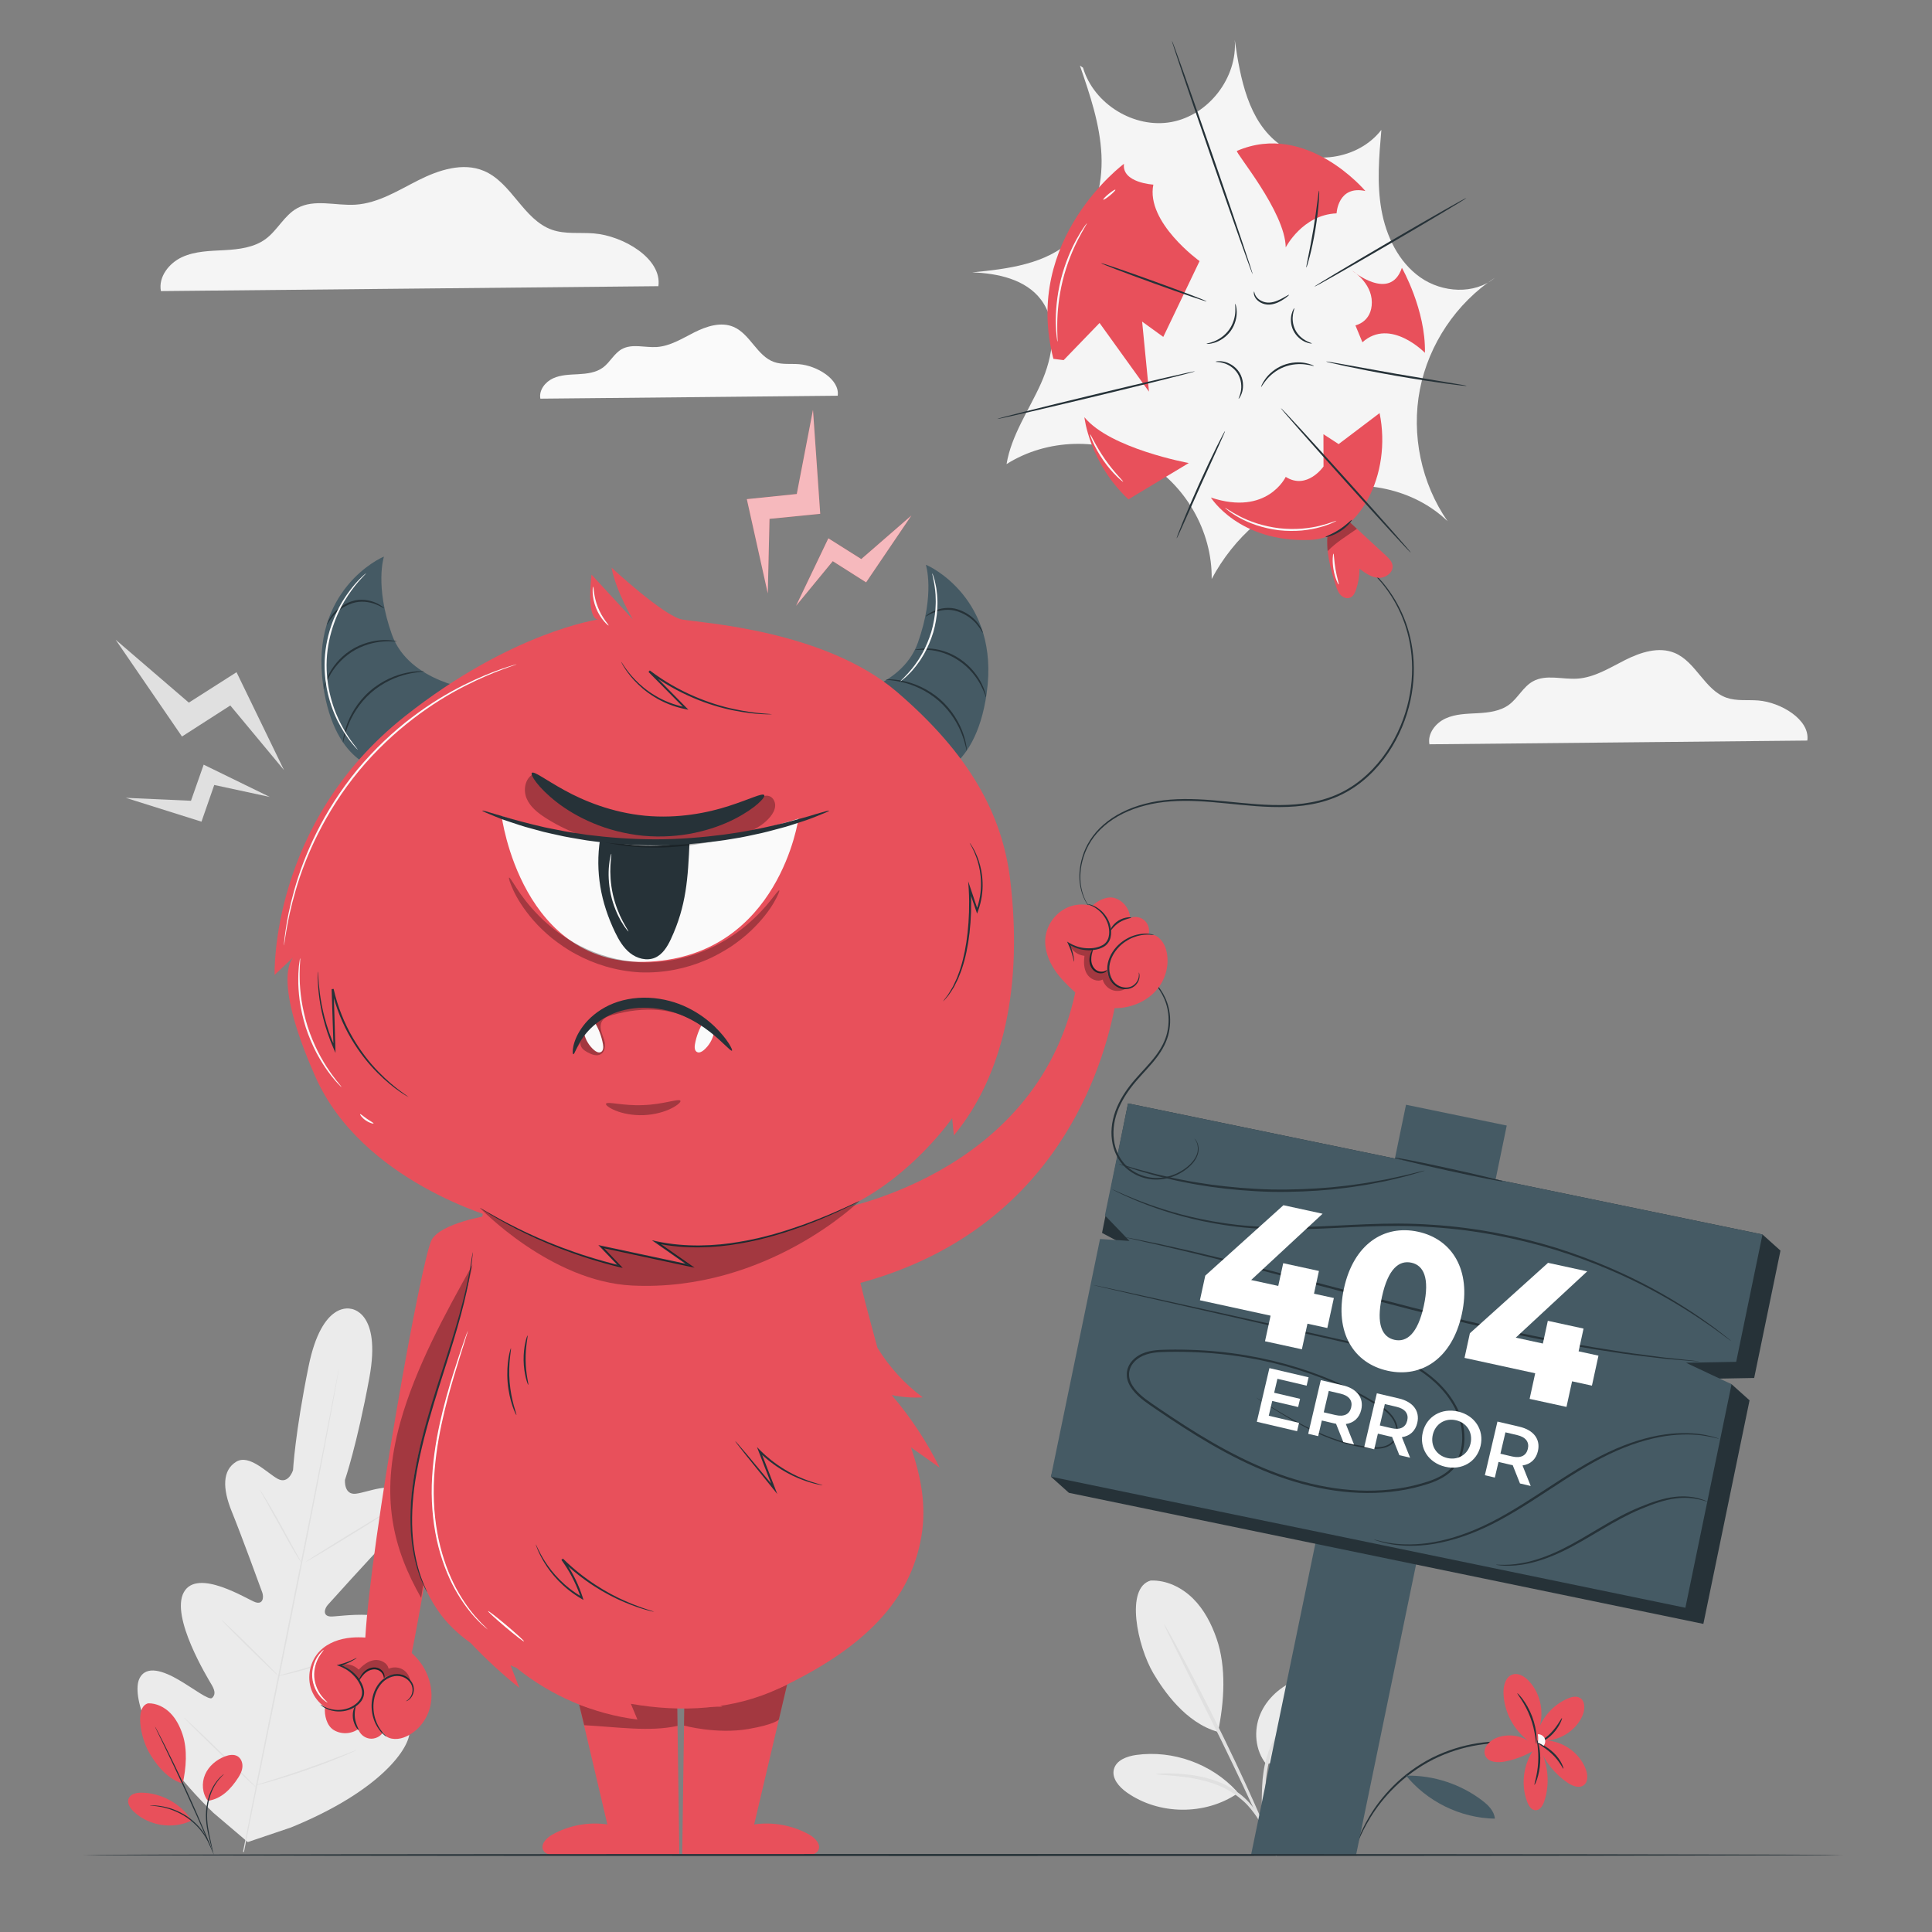 <?xml version="1.0" encoding="utf-8"?>
<!-- Generator: Adobe Illustrator 27.5.0, SVG Export Plug-In . SVG Version: 6.00 Build 0)  -->
<svg version="1.1" xmlns="http://www.w3.org/2000/svg" xmlns:xlink="http://www.w3.org/1999/xlink" x="0px" y="0px"
	 viewBox="0 0 500 500" style="enable-background:new 0 0 500 500;" xml:space="preserve">
<rect x="0" y="0" width="500" height="500" fill="#808080" stroke="none"/>
<g id="Background_Complete">
	<g>
		<path style="fill:#F5F5F5;" d="M467.735,191.656c0.749-5.436-6.924-9.909-12.689-10.373c-2.749-0.222-5.605,0.199-8.21-0.709
			c-5.643-1.967-7.898-9.258-13.404-11.58c-4.117-1.736-8.856-0.19-12.847,1.818c-3.991,2.009-7.935,4.536-12.394,4.822
			c-3.878,0.248-8.09-1.19-11.483,0.705c-2.529,1.412-3.853,4.325-6.184,6.044c-2.28,1.682-5.254,2.038-8.083,2.192
			s-5.758,0.182-8.334,1.362c-2.576,1.18-4.707,3.903-4.172,6.686L467.735,191.656z"/>
	</g>
	<g>
		<path style="fill:#FAFAFA;" d="M216.797,102.415c0.589-4.277-5.448-7.796-9.984-8.162c-2.163-0.174-4.41,0.156-6.46-0.558
			c-4.44-1.548-6.214-7.284-10.546-9.111c-3.239-1.366-6.968-0.15-10.108,1.43c-3.14,1.58-6.243,3.569-9.751,3.794
			c-3.051,0.195-6.365-0.936-9.035,0.554c-1.99,1.111-3.032,3.403-4.865,4.756c-1.794,1.323-4.134,1.603-6.36,1.724
			s-4.53,0.144-6.557,1.071c-2.027,0.928-3.704,3.071-3.283,5.26L216.797,102.415z"/>
	</g>
	<g>
		<path style="fill:#F5F5F5;" d="M170.39,74.063c0.985-7.157-9.115-13.044-16.705-13.656c-3.619-0.292-7.379,0.261-10.808-0.934
			c-7.429-2.589-10.396-12.187-17.645-15.244c-5.419-2.286-11.659-0.251-16.912,2.393c-5.254,2.644-10.446,5.972-16.316,6.348
			c-5.106,0.327-10.65-1.567-15.117,0.927c-3.329,1.859-5.072,5.694-8.14,7.957c-3.002,2.214-6.917,2.683-10.641,2.885
			c-3.724,0.203-7.58,0.24-10.971,1.793c-3.391,1.553-6.197,5.138-5.493,8.801L170.39,74.063z"/>
	</g>
	<g>
		<g>
			<path style="fill:#EBEBEB;" d="M90.881,338.741c0,0-7.501-2.432-11.021,14.872c-3.519,17.305-4.02,26.86-4.02,26.86
				s-1.161,3.743-3.919,2.273c-2.758-1.471-7.381-6.531-10.795-4.442c-3.541,2.167-3.617,6.811-1.133,12.916
				c2.484,6.104,7.435,19.678,7.878,20.907c0.435,1.207,0.233,3.218-1.806,2.517c-2.039-0.701-14.94-8.941-18.483-2.586
				c-3.543,6.355,6.17,22.224,7.199,23.979c1.029,1.755,0.883,2.667,0.112,3.386c-0.77,0.719-4.845-2.46-8.61-4.653
				c-3.765-2.193-8.515-4.077-10.252-0.238c-1.737,3.838,1.02,17.002,19.158,34.594l8.938,7.601l11.164-3.776
				c23.399-9.536,30.877-20.716,30.701-24.925c-0.177-4.209-5.286-4.238-9.598-3.611c-4.312,0.627-9.28,2.052-9.725,1.097
				c-0.446-0.954-0.24-1.855,1.37-3.098c1.61-1.244,16.552-12.331,15.641-19.55c-0.911-7.219-15.956-4.399-18.11-4.511
				c-2.154-0.112-1.589-2.053-0.734-3.01c0.87-0.974,10.537-11.713,15.122-16.447c4.586-4.733,6.252-9.069,3.777-12.403
				c-2.386-3.215-8.565-0.249-11.673,0.084c-3.108,0.333-2.785-3.573-2.785-3.573s3.107-9.05,6.311-26.415
				c3.204-17.366-4.863-17.888-4.863-17.888"/>
		</g>
		<g>
			<g>
				<path style="fill:#E0E0E0;" d="M62.884,479.264c2.404-12.744,7.056-35.323,10.949-54.729c3.892-19.399,7.4-36.967,9.868-49.697
					c1.225-6.356,2.218-11.504,2.907-15.08c0.342-1.769,0.609-3.147,0.793-4.1c0.092-0.457,0.164-0.811,0.215-1.065
					c0.051-0.239,0.086-0.36,0.086-0.36s-0.01,0.125-0.049,0.367c-0.043,0.256-0.103,0.612-0.18,1.071
					c-0.169,0.956-0.413,2.339-0.726,4.113c-0.634,3.571-1.589,8.731-2.793,15.103c-2.403,12.744-5.871,30.321-9.764,49.72
					c-3.894,19.406-8.586,41.976-11.053,54.706"/>
			</g>
		</g>
		<g>
			<g>
				<path style="fill:#E0E0E0;" d="M67.308,385.644c0.022-0.013,0.198,0.232,0.498,0.688c0.303,0.454,0.72,1.123,1.229,1.955
					c1.014,1.665,2.355,4.001,3.789,6.606c1.404,2.574,2.674,4.9,3.646,6.681c0.443,0.799,0.816,1.474,1.117,2.016
					c0.266,0.475,0.403,0.744,0.382,0.758c-0.021,0.013-0.199-0.231-0.503-0.684c-0.301-0.455-0.719-1.125-1.219-1.962
					c-0.997-1.676-2.308-4.029-3.741-6.633c-1.422-2.562-2.708-4.879-3.692-6.652c-0.447-0.798-0.824-1.471-1.128-2.012
					C67.421,385.927,67.286,385.657,67.308,385.644z"/>
			</g>
		</g>
		<g>
			<g>
				<path style="fill:#E0E0E0;" d="M79.062,404.26c-0.052-0.086,4.642-3.064,10.483-6.65c5.844-3.588,10.622-6.426,10.675-6.34
					c0.053,0.086-4.641,3.063-10.484,6.651C83.894,401.507,79.114,404.346,79.062,404.26z"/>
			</g>
		</g>
		<g>
			<g>
				<path style="fill:#E0E0E0;" d="M71.74,433.786c-0.006-0.025,0.288-0.119,0.824-0.27c0.609-0.167,1.369-0.375,2.271-0.622
					c1.916-0.528,4.56-1.267,7.446-2.19c2.89-0.917,5.476-1.838,7.343-2.52c0.879-0.32,1.62-0.59,2.213-0.806
					c0.524-0.188,0.818-0.28,0.827-0.257c0.009,0.023-0.267,0.16-0.775,0.389c-0.508,0.228-1.249,0.544-2.173,0.914
					c-1.846,0.744-4.426,1.706-7.325,2.626c-2.895,0.926-5.557,1.628-7.493,2.093c-0.969,0.228-1.755,0.404-2.302,0.51
					C72.05,433.763,71.746,433.811,71.74,433.786z"/>
			</g>
		</g>
		<g>
			<g>
				<path style="fill:#E0E0E0;" d="M57.402,419.288c0.018-0.018,0.237,0.165,0.618,0.51c0.432,0.404,0.964,0.901,1.591,1.487
					c1.332,1.266,3.154,3.034,5.151,5.003c1.998,1.969,3.792,3.766,5.077,5.079c0.595,0.618,1.099,1.142,1.509,1.569
					c0.351,0.376,0.536,0.593,0.519,0.611c-0.018,0.018-0.237-0.165-0.618-0.51c-0.433-0.404-0.964-0.901-1.59-1.487
					c-1.332-1.267-3.155-3.034-5.152-5.003c-1.997-1.968-3.791-3.765-5.077-5.079c-0.595-0.618-1.099-1.142-1.509-1.569
					C57.57,419.522,57.384,419.306,57.402,419.288z"/>
			</g>
		</g>
		<g>
			<g>
				<path style="fill:#E0E0E0;" d="M47.626,444.533c0.018-0.018,0.296,0.218,0.785,0.66c0.533,0.494,1.22,1.132,2.046,1.897
					c1.716,1.614,4.069,3.861,6.653,6.359c2.584,2.499,4.91,4.776,6.58,6.437c0.793,0.799,1.453,1.465,1.965,1.981
					c0.458,0.474,0.703,0.744,0.686,0.762c-0.018,0.018-0.296-0.218-0.785-0.66c-0.533-0.494-1.22-1.132-2.046-1.898
					c-1.716-1.614-4.07-3.861-6.654-6.36c-2.583-2.498-4.909-4.775-6.579-6.436c-0.792-0.799-1.453-1.465-1.965-1.981
					C47.854,444.822,47.609,444.551,47.626,444.533z"/>
			</g>
		</g>
		<g>
			<g>
				<path style="fill:#E0E0E0;" d="M66.015,462.071c-0.007-0.024,0.362-0.154,1.035-0.368c0.735-0.23,1.695-0.53,2.851-0.892
					c2.406-0.756,5.725-1.812,9.356-3.082c3.634-1.265,6.893-2.496,9.246-3.404c1.13-0.435,2.069-0.796,2.788-1.073
					c0.66-0.251,1.029-0.379,1.039-0.355c0.01,0.023-0.341,0.195-0.984,0.487c-0.643,0.291-1.58,0.698-2.747,1.181
					c-2.331,0.97-5.581,2.242-9.222,3.509c-3.637,1.272-6.975,2.292-9.402,2.985c-1.215,0.344-2.201,0.612-2.886,0.782
					C66.404,462.011,66.022,462.095,66.015,462.071z"/>
			</g>
		</g>
	</g>
	<g>
		<g>
			<path style="fill:#EBEBEB;" d="M297.803,409.04c4.059-0.151,8.019,1.771,10.911,4.624c2.892,2.853,4.808,6.565,6.139,10.403
				c2.576,7.426,1.979,16.453,0.366,24.146c-8.411-2.335-14.101-10.712-16.72-15.142
				C294.358,426.068,291.127,410.898,297.803,409.04"/>
		</g>
		<g>
			<path style="fill:#EBEBEB;" d="M327.682,456.535c-2.856-3.526-3.292-8.686-1.54-12.873c1.751-4.186,5.469-7.384,9.699-9.026
				c1.956-0.759,4.259-1.186,6.083-0.15c1.706,0.969,2.564,3.049,2.495,5.01c-0.069,1.96-0.926,3.812-1.974,5.47
				C338.851,450.653,334.328,455.496,327.682,456.535"/>
		</g>
		<g>
			<g>
				<path style="fill:#E0E0E0;" d="M328.467,476.19c-0.104,0.021-0.706-1.859-1.411-5.001c-0.353-1.572-0.557-3.527-0.513-5.656
					c0.055-2.122,0.067-4.457,0.446-6.916c0.708-4.91,2.658-9.103,4.636-11.672c0.98-1.297,1.937-2.205,2.613-2.801
					c0.706-0.567,1.12-0.843,1.157-0.798c0.106,0.119-1.469,1.357-3.263,3.961c-1.792,2.588-3.581,6.663-4.272,11.441
					c-0.368,2.369-0.408,4.7-0.506,6.8c-0.085,2.101,0.046,3.96,0.314,5.527C328.209,474.209,328.601,476.163,328.467,476.19z"/>
			</g>
		</g>
		<g>
			<g>
				<path style="fill:#E0E0E0;" d="M301.284,420.375c0.054-0.028,0.538,0.773,1.366,2.247c0.829,1.473,1.999,3.62,3.422,6.286
					c2.844,5.332,6.691,12.742,10.739,21.029c4.047,8.291,7.499,15.899,9.881,21.455c1.191,2.778,2.128,5.037,2.744,6.611
					c0.62,1.573,0.935,2.454,0.88,2.477c-0.056,0.024-0.478-0.811-1.194-2.342c-0.774-1.677-1.783-3.862-2.999-6.494
					c-2.525-5.486-6.061-13.04-10.103-21.322c-4.066-8.182-7.745-15.584-10.501-21.13c-1.286-2.599-2.353-4.757-3.172-6.413
					C301.611,421.258,301.23,420.403,301.284,420.375z"/>
			</g>
		</g>
		<g>
			<path style="fill:#EBEBEB;" d="M320.027,463.53c-6.462-7.055-16.488-10.665-25.964-9.35c-2.413,0.335-5.186,1.345-5.79,3.705
				c-0.605,2.364,1.354,4.591,3.347,5.999c8.294,5.859,20.231,5.97,28.632,0.267"/>
		</g>
		<g>
			<g>
				<path style="fill:#E0E0E0;" d="M299.202,459.13c0-0.061,0.489-0.111,1.376-0.15c0.887-0.051,2.171-0.04,3.759,0.018
					c3.148,0.19,7.634,0.596,12.142,2.62c2.24,1.012,4.196,2.361,5.753,3.816c1.568,1.454,2.669,3.045,3.508,4.404
					c0.792,1.391,1.349,2.559,1.63,3.406c0.306,0.837,0.447,1.306,0.391,1.328c-0.163,0.069-0.851-1.781-2.547-4.403
					c-0.884-1.281-1.997-2.777-3.532-4.14c-1.525-1.364-3.406-2.633-5.564-3.609c-4.337-1.951-8.719-2.458-11.825-2.801
					C301.159,459.333,299.201,459.272,299.202,459.13z"/>
			</g>
		</g>
	</g>
	<g>
		<polygon style="fill:#E0E0E0;" points="73.501,199.301 61.214,173.967 48.868,181.839 29.926,165.555 47.098,190.612 
			59.603,182.578 		"/>
		<polygon style="fill:#E0E0E0;" points="69.824,206.25 52.71,197.895 49.426,207.238 32.547,206.478 52.145,212.646 
			55.447,203.151 		"/>
	</g>
</g>
<g id="Background_Simple" style="display:none;">
	<path style="display:inline;fill:#EBEBEB;" d="M386.255,236.401c-22.661-3.766-46.893,2.773-68.349-5.435
		c-19.061-7.292-32.178-24.932-41.633-43.018c-9.455-18.086-16.462-37.641-28.724-53.954
		c-24.238-32.247-68.056-47.445-107.695-39.956c-39.639,7.489-73.971,36.151-91.203,72.626
		c-17.232,36.475-17.929,79.785-4.815,117.934c13.113,38.15,39.383,71.137,71.8,95.148c31.558,28.58,106.652,52.938,148.286,55.174
		c40.538,2.177,89.888,4.627,125.996-13.929c36.108-18.556,63.672-55.747,64.71-96.331
		C455.664,284.076,426.303,243.057,386.255,236.401z"/>
</g>
<g id="Plant">
	<g>
		<g>
			<g>
				<path style="fill:#263238;" d="M401.489,452.873c-0.006,0.017-0.223-0.031-0.631-0.137c-0.411-0.095-0.999-0.296-1.781-0.464
					c-1.548-0.389-3.823-0.833-6.665-1.066c-2.839-0.238-6.254-0.188-9.971,0.418c-3.714,0.599-7.715,1.811-11.598,3.753
					c-3.866,1.98-7.212,4.488-9.894,7.126c-2.69,2.637-4.753,5.36-6.242,7.788c-1.495,2.427-2.484,4.523-3.087,6.001
					c-0.328,0.729-0.514,1.322-0.681,1.71c-0.156,0.392-0.246,0.595-0.263,0.589c-0.017-0.006,0.04-0.22,0.164-0.623
					c0.135-0.4,0.291-1.006,0.592-1.75c0.548-1.508,1.493-3.644,2.961-6.118c1.462-2.475,3.517-5.252,6.219-7.939
					c2.695-2.688,6.076-5.242,9.996-7.249c3.937-1.969,7.996-3.182,11.757-3.762c3.765-0.587,7.219-0.599,10.079-0.312
					c2.863,0.282,5.144,0.785,6.684,1.237c0.778,0.199,1.359,0.432,1.761,0.56C401.288,452.775,401.495,452.856,401.489,452.873z"/>
			</g>
		</g>
		<g>
			<path style="fill:#E8505B;" d="M398.049,451.335c-3.615,3.98-4.738,10.051-2.785,15.061c0.388,0.996,1.096,2.087,2.165,2.093
				c1.137,0.007,1.854-1.207,2.217-2.284c1.526-4.523,1.061-9.68-1.249-13.857c1.476,3.648,4.062,6.838,7.324,9.037
				c1.242,0.838,2.957,1.518,4.157,0.622c1.156-0.864,1.052-2.636,0.569-3.996c-1.675-4.723-6.753-7.994-11.746-7.566
				c4.48,0.402,9.07-2.33,10.853-6.459c0.685-1.586,0.758-3.84-0.777-4.633c-0.934-0.482-2.074-0.188-3.04,0.224
				c-3.737,1.595-6.699,4.908-7.867,8.799c2.012-4.374,1.072-9.937-2.265-13.407c-1.066-1.109-2.594-2.06-4.072-1.631
				c-1.869,0.543-2.489,2.89-2.433,4.835c0.14,4.837,2.616,9.553,6.518,12.415c-2.492-1.634-5.812-1.922-8.548-0.741
				c-1.798,0.776-3.482,2.749-2.678,4.535c0.77,1.711,3.136,1.859,4.981,1.516c3.337-0.621,6.531-1.996,9.275-3.993"/>
		</g>
		<g>
			<path style="fill:#455A64;" d="M363.634,459.209c5.543,6.992,14.311,11.316,23.233,11.458c-0.147-1.956-1.697-3.493-3.256-4.683
				c-5.579-4.261-12.619-6.573-19.638-6.448"/>
		</g>
		<g>
			<g>
				<path style="fill:#263238;" d="M397.121,461.924c-0.155-0.052,0.779-2.554,0.95-5.792c0.202-3.237-0.438-5.83-0.278-5.864
					c0.115-0.051,1.004,2.556,0.798,5.894C398.412,459.5,397.229,461.988,397.121,461.924z"/>
			</g>
		</g>
		<g>
			<g>
				<path style="fill:#263238;" d="M404.611,457.741c-0.147,0.07-0.978-1.97-2.915-3.772c-1.919-1.804-3.883-2.784-3.796-2.938
					c0.036-0.104,2.145,0.677,4.155,2.56C404.087,455.489,404.74,457.726,404.611,457.741z"/>
			</g>
		</g>
		<g>
			<g>
				<path style="fill:#263238;" d="M404.24,444.637c0.117,0.027-0.534,2.114-2.352,4.041c-1.812,1.96-3.974,2.566-3.988,2.43
					c-0.064-0.143,1.892-0.924,3.61-2.788C403.244,446.488,404.09,444.563,404.24,444.637z"/>
			</g>
		</g>
		<g>
			<path style="fill:#FAFAFA;" d="M397.975,448.82c0.707-0.047,1.424,0.362,1.744,0.995c0.319,0.633,0.223,1.452-0.235,1.994
				c-0.44-0.347-0.938-0.621-1.467-0.807C398.097,450.224,398.11,449.547,397.975,448.82"/>
		</g>
		<g>
			<g>
				<path style="fill:#263238;" d="M392.678,438.213c0.046-0.041,0.638,0.51,1.419,1.554c0.781,1.041,1.716,2.602,2.422,4.47
					c0.701,1.87,1.028,3.66,1.127,4.958c0.101,1.3,0.02,2.105-0.042,2.104c-0.169,0.015-0.173-3.223-1.573-6.879
					C394.674,440.751,392.541,438.314,392.678,438.213z"/>
			</g>
		</g>
	</g>
	<g>
		<g>
			<g>
				<path style="fill:#E8505B;" d="M38.337,440.818c2.142-0.055,4.22,0.983,5.728,2.505c1.508,1.522,2.496,3.492,3.175,5.525
					c1.314,3.932,0.945,8.691,0.048,12.739c-4.422-1.283-7.373-5.735-8.729-8.088C36.418,449.779,34.805,441.758,38.337,440.818"/>
			</g>
		</g>
		<g>
			<g>
				<path style="fill:#E8505B;" d="M53.812,466.051c-1.485-1.877-1.684-4.602-0.735-6.8c0.949-2.198,2.929-3.862,5.171-4.703
					c1.036-0.389,2.253-0.6,3.21-0.043c0.894,0.521,1.334,1.624,1.286,2.658s-0.511,2.005-1.074,2.873
					C59.739,463.015,57.324,465.543,53.812,466.051"/>
			</g>
		</g>
		<g>
			<g>
				<g>
					<path style="fill:#263238;" d="M55.105,479.382c-0.021,0.004-0.104-0.288-0.244-0.819c-0.152-0.586-0.348-1.342-0.584-2.251
						c-0.458-1.895-1.167-4.586-0.941-7.623c0.211-3.023,1.248-5.659,2.406-7.266c0.569-0.812,1.125-1.396,1.541-1.76
						c0.2-0.19,0.38-0.311,0.493-0.402c0.116-0.087,0.18-0.129,0.187-0.121c0.05,0.051-0.968,0.768-2.043,2.401
						c-1.092,1.608-2.074,4.197-2.282,7.169c-0.223,2.975,0.442,5.644,0.848,7.552c0.214,0.958,0.387,1.734,0.492,2.274
						C55.079,479.076,55.124,479.377,55.105,479.382z"/>
				</g>
			</g>
		</g>
		<g>
			<g>
				<g>
					<path style="fill:#263238;" d="M40.105,446.818c0.009-0.005,0.076,0.105,0.194,0.317c0.131,0.242,0.298,0.552,0.505,0.936
						c0.434,0.816,1.046,2.004,1.79,3.478c1.489,2.948,3.489,7.05,5.595,11.629c2.105,4.581,3.917,8.77,5.186,11.819
						c0.635,1.525,1.138,2.763,1.475,3.623c0.157,0.407,0.283,0.736,0.382,0.993c0.084,0.228,0.124,0.35,0.114,0.354
						c-0.01,0.004-0.068-0.11-0.17-0.331c-0.112-0.251-0.256-0.573-0.434-0.971c-0.384-0.881-0.914-2.097-1.562-3.584
						c-1.318-3.027-3.16-7.199-5.264-11.777c-2.105-4.576-4.073-8.689-5.513-11.66c-0.707-1.461-1.285-2.654-1.704-3.519
						c-0.186-0.395-0.337-0.713-0.454-0.962C40.144,446.941,40.096,446.822,40.105,446.818z"/>
				</g>
			</g>
		</g>
		<g>
			<g>
				<path style="fill:#E8505B;" d="M49.427,470.856c-2.818-4.187-7.764-6.857-12.811-6.915c-1.285-0.015-2.811,0.295-3.311,1.478
					c-0.501,1.186,0.346,2.501,1.276,3.392c3.867,3.707,10.085,4.701,14.915,2.386"/>
			</g>
		</g>
		<g>
			<g>
				<g>
					<path style="fill:#263238;" d="M38.774,467.248c0-0.021,0.285-0.026,0.803-0.019c0.259,0.002,0.576,0.006,0.941,0.051
						c0.365,0.045,0.786,0.059,1.24,0.156c0.456,0.083,0.959,0.163,1.483,0.316c0.533,0.123,1.084,0.314,1.663,0.519
						c1.146,0.438,2.37,1.029,3.549,1.821c1.172,0.803,2.176,1.72,3.002,2.629c0.399,0.467,0.78,0.91,1.084,1.365
						c0.332,0.435,0.585,0.876,0.822,1.275c0.252,0.39,0.41,0.782,0.579,1.108c0.17,0.327,0.282,0.623,0.372,0.866
						c0.183,0.484,0.275,0.754,0.256,0.761c-0.063,0.026-0.438-1.06-1.389-2.627c-0.246-0.386-0.506-0.815-0.841-1.237
						c-0.308-0.442-0.69-0.871-1.088-1.326c-0.824-0.883-1.815-1.776-2.966-2.565c-1.158-0.778-2.356-1.366-3.479-1.811
						c-0.567-0.208-1.107-0.406-1.63-0.537c-0.514-0.162-1.008-0.252-1.456-0.347C39.918,467.305,38.771,467.314,38.774,467.248z"/>
				</g>
			</g>
		</g>
	</g>
</g>
<g id="Poster">
	<g>
		<g>
			<polygon style="fill:#455A64;" points="323.766,480.071 350.946,480.071 389.944,291.29 363.876,285.905 			"/>
		</g>
		<g>
			<polygon style="fill:#263238;" points="440.83,420.263 276.633,386.344 271.978,382.167 289.34,324.827 296.959,325.326 
				285.206,319.074 291.934,285.563 456.132,319.482 460.786,323.658 453.978,356.618 440.974,356.856 448.128,358.228 
				452.782,362.404 			"/>
		</g>
		<g>
			<polygon style="fill:#455A64;" points="436.176,416.087 271.978,382.167 284.686,320.651 292.305,321.15 285.949,314.536 
				291.934,285.563 456.132,319.482 449.323,352.442 436.32,352.68 448.128,358.228 			"/>
		</g>
		<g>
			<g>
				<path style="fill:#263238;" d="M439.834,352.345c-0.001,0.01-0.134,0.008-0.394-0.006c-0.292-0.02-0.671-0.046-1.15-0.079
					c-1.05-0.086-2.531-0.208-4.42-0.363c-0.963-0.084-2.029-0.176-3.194-0.277c-1.166-0.137-2.43-0.286-3.786-0.446
					c-2.714-0.341-5.815-0.664-9.214-1.221c-1.703-0.26-3.487-0.531-5.345-0.814c-1.857-0.292-3.777-0.663-5.772-1.011
					c-3.994-0.674-8.229-1.565-12.693-2.463c-8.908-1.892-18.654-4.186-28.835-6.777c-20.355-5.239-38.694-10.278-52.067-13.542
					c-3.335-0.85-6.37-1.542-9.028-2.18c-2.656-0.647-4.953-1.163-6.833-1.578c-1.847-0.422-3.295-0.753-4.321-0.987
					c-0.467-0.113-0.837-0.203-1.121-0.272c-0.252-0.065-0.38-0.103-0.378-0.113c0.002-0.01,0.134,0.007,0.39,0.052
					c0.287,0.054,0.661,0.124,1.133,0.212c1.032,0.208,2.489,0.501,4.346,0.875c1.888,0.379,4.194,0.862,6.859,1.478
					c2.667,0.607,5.71,1.27,9.053,2.093c13.406,3.159,31.771,8.133,52.115,13.37c10.176,2.589,19.909,4.898,28.801,6.818
					c4.456,0.912,8.682,1.82,12.667,2.516c1.99,0.358,3.906,0.741,5.759,1.045c1.853,0.296,3.632,0.581,5.332,0.852
					c3.391,0.584,6.484,0.936,9.191,1.309c1.353,0.178,2.613,0.343,3.777,0.496c1.161,0.12,2.224,0.23,3.185,0.33
					c1.883,0.204,3.36,0.364,4.407,0.477c0.477,0.058,0.855,0.104,1.145,0.139C439.703,352.311,439.834,352.334,439.834,352.345z"/>
			</g>
		</g>
		<g>
			<g>
				<path style="fill:#263238;" d="M448.075,347.086c-0.007,0.008-0.13-0.073-0.366-0.239c-0.258-0.187-0.601-0.435-1.036-0.749
					c-0.916-0.65-2.214-1.681-3.966-2.896c-3.492-2.444-8.645-5.857-15.374-9.437c-6.725-3.573-15.057-7.252-24.67-10.261
					c-9.628-2.923-20.534-5.205-32.137-5.926c-11.606-0.845-22.687,0.288-32.781,0.517c-5.049,0.137-9.861,0.085-14.345-0.293
					c-4.486-0.353-8.629-1.036-12.37-1.82c-7.488-1.588-13.321-3.745-17.257-5.391c-1.97-0.827-3.472-1.532-4.48-2.03
					c-0.479-0.242-0.857-0.433-1.142-0.577c-0.256-0.133-0.384-0.206-0.379-0.215c0.005-0.009,0.142,0.045,0.407,0.159
					c0.291,0.13,0.677,0.302,1.167,0.521c1.023,0.461,2.538,1.13,4.517,1.921c3.954,1.575,9.788,3.661,17.255,5.188
					c3.73,0.753,7.857,1.408,12.322,1.737c4.462,0.354,9.253,0.388,14.289,0.235c10.065-0.259,21.168-1.413,32.837-0.564
					c11.655,0.724,22.608,3.033,32.265,5.998c9.643,3.051,17.987,6.785,24.707,10.418c6.723,3.64,11.853,7.117,15.309,9.625
					c1.733,1.247,3.01,2.31,3.903,2.992c0.42,0.335,0.75,0.599,0.999,0.798C447.971,346.98,448.082,347.077,448.075,347.086z"/>
			</g>
		</g>
		<g>
			<g>
				<path style="fill:#263238;" d="M368.709,302.951c0.006,0.02-0.26,0.114-0.771,0.273c-0.573,0.17-1.319,0.392-2.247,0.668
					c-0.975,0.293-2.175,0.629-3.586,0.951c-1.408,0.33-3.002,0.755-4.795,1.078c-1.785,0.362-3.744,0.745-5.866,1.043
					c-2.112,0.364-4.39,0.596-6.784,0.871c-4.797,0.45-10.095,0.713-15.657,0.61c-5.563-0.141-10.846-0.635-15.619-1.296
					c-2.38-0.38-4.646-0.712-6.74-1.168c-2.107-0.391-4.047-0.86-5.815-1.3c-1.777-0.401-3.351-0.896-4.743-1.287
					c-1.395-0.383-2.579-0.771-3.54-1.107c-0.915-0.316-1.65-0.57-2.215-0.766c-0.504-0.181-0.765-0.286-0.759-0.306
					c0.007-0.02,0.281,0.046,0.797,0.189c0.573,0.167,1.319,0.385,2.247,0.656c0.971,0.3,2.162,0.654,3.562,1.005
					c1.397,0.359,2.974,0.823,4.752,1.196c1.768,0.411,3.707,0.854,5.81,1.222c2.091,0.433,4.351,0.744,6.722,1.108
					c4.757,0.627,10.016,1.102,15.554,1.243c5.536,0.102,10.81-0.142,15.59-0.559c2.385-0.259,4.656-0.471,6.763-0.812
					c2.117-0.275,4.073-0.633,5.858-0.966c1.792-0.295,3.388-0.689,4.8-0.986c1.414-0.289,2.62-0.591,3.603-0.848
					c0.939-0.23,1.694-0.415,2.274-0.556C368.426,302.985,368.703,302.931,368.709,302.951z"/>
			</g>
		</g>
		<g>
			<g>
				<path style="fill:#263238;" d="M325.04,361.665c0,0,0.258,0.139,0.744,0.437c0.502,0.309,1.219,0.752,2.155,1.329
					c1.901,1.155,4.677,2.911,8.404,4.895c3.722,1.957,8.419,4.252,14.274,5.536c1.459,0.302,2.993,0.588,4.571,0.699
					c1.557,0.083,3.287-0.046,4.623-1.01c0.658-0.476,1.153-1.179,1.378-1.981c0.223-0.804,0.213-1.685,0.001-2.527
					c-0.401-1.713-1.667-3.131-3.149-4.236c-12.518-8.296-30.152-14.349-50.107-14.91c-2.488-0.074-5.02-0.077-7.558,0.024
					c-2.492,0.119-5.155,0.68-6.87,2.581c-0.852,0.911-1.365,2.126-1.306,3.375c0.027,1.25,0.618,2.439,1.403,3.459
					c1.608,2.066,3.923,3.497,6.154,5.038c8.968,6.099,18.534,12.157,29.256,16.358c10.674,4.179,22.103,6.086,32.832,4.495
					c2.677-0.375,5.288-1.029,7.805-1.838c2.484-0.841,4.889-2.07,6.473-4.082c1.594-1.996,2.285-4.571,2.303-7.069
					c0.02-2.512-0.569-4.995-1.62-7.214c-2.114-4.481-5.727-7.962-9.655-10.495c-3.954-2.552-8.285-4.176-12.53-5.411
					c-4.256-1.231-8.46-2.106-12.48-3.028c-4.023-0.91-7.884-1.783-11.57-2.616c-14.727-3.346-26.647-6.055-34.908-7.933
					c-4.105-0.947-7.297-1.682-9.484-2.187c-1.069-0.253-1.889-0.448-2.463-0.584c-0.554-0.135-0.835-0.219-0.835-0.219
					s0.29,0.043,0.848,0.158c0.577,0.122,1.401,0.297,2.476,0.524c2.193,0.479,5.393,1.177,9.509,2.075
					c8.271,1.832,20.205,4.476,34.95,7.743c3.689,0.821,7.553,1.682,11.579,2.578c4.022,0.91,8.231,1.773,12.518,3.001
					c4.273,1.232,8.656,2.86,12.68,5.445c3.993,2.565,7.692,6.105,9.873,10.707c1.088,2.29,1.702,4.852,1.685,7.46
					c-0.016,2.593-0.729,5.301-2.42,7.426c-1.688,2.145-4.208,3.42-6.739,4.28c-2.561,0.826-5.197,1.488-7.908,1.87
					c-10.859,1.618-22.392-0.309-33.143-4.518c-10.795-4.231-20.394-10.319-29.371-16.433c-2.217-1.538-4.585-2.989-6.285-5.171
					c-0.829-1.079-1.491-2.386-1.522-3.803c-0.067-1.406,0.528-2.796,1.463-3.787c0.923-1.012,2.132-1.715,3.399-2.121
					c1.269-0.412,2.583-0.568,3.87-0.641c2.574-0.099,5.103-0.092,7.608-0.014c20.064,0.602,37.746,6.707,50.349,15.128
					c1.515,1.136,2.864,2.642,3.288,4.483c0.222,0.901,0.233,1.852-0.016,2.735c-0.25,0.883-0.808,1.667-1.532,2.184
					c-1.477,1.049-3.282,1.15-4.875,1.063c-1.62-0.122-3.148-0.417-4.624-0.731c-5.898-1.327-10.599-3.667-14.314-5.66
					c-3.719-2.021-6.476-3.812-8.357-5c-0.922-0.599-1.628-1.059-2.123-1.38C325.275,361.839,325.04,361.665,325.04,361.665z"/>
			</g>
		</g>
		<g>
			<g>
				<path style="fill:#263238;" d="M444.89,372.332c-0.006,0.02-0.338-0.048-0.961-0.196c-0.618-0.171-1.545-0.35-2.742-0.551
					c-2.394-0.384-5.939-0.565-10.233,0.076c-4.287,0.648-9.276,2.176-14.45,4.66c-5.186,2.471-10.508,5.919-16.068,9.561
					c-5.562,3.644-10.935,7.073-16.204,9.494c-5.254,2.434-10.332,3.872-14.683,4.407c-4.358,0.529-7.939,0.212-10.33-0.294
					c-1.197-0.263-2.115-0.5-2.721-0.722c-0.612-0.2-0.929-0.314-0.922-0.334c0.007-0.02,0.337,0.055,0.957,0.216
					c0.614,0.184,1.537,0.381,2.73,0.607c2.385,0.431,5.928,0.676,10.23,0.099c4.296-0.584,9.306-2.049,14.501-4.49
					c5.208-2.427,10.547-5.852,16.107-9.495c5.56-3.642,10.914-7.093,16.16-9.558c5.232-2.478,10.287-3.979,14.63-4.579
					c4.349-0.594,7.933-0.342,10.334,0.117c1.202,0.24,2.125,0.457,2.735,0.667C444.577,372.204,444.896,372.312,444.89,372.332z"/>
			</g>
		</g>
		<g>
			<g>
				<path style="fill:#263238;" d="M441.852,388.609c-0.023,0.063-0.786-0.254-2.226-0.578c-1.433-0.322-3.583-0.577-6.189-0.206
					c-2.61,0.346-5.607,1.353-8.823,2.726c-3.231,1.336-6.598,3.2-10.077,5.268c-3.482,2.064-6.8,4.066-9.983,5.595
					c-3.175,1.54-6.2,2.593-8.81,3.172c-2.615,0.576-4.793,0.686-6.283,0.621c-0.746-0.034-1.323-0.083-1.711-0.149
					c-0.389-0.055-0.591-0.093-0.588-0.114c0.006-0.063,0.824,0.042,2.302,0.025c1.476-0.009,3.617-0.184,6.182-0.805
					c2.562-0.625,5.53-1.705,8.661-3.258c3.137-1.541,6.43-3.547,9.919-5.615c3.482-2.071,6.895-3.941,10.171-5.262
					c3.246-1.353,6.31-2.338,8.985-2.635c2.671-0.324,4.866,0.005,6.3,0.403c0.72,0.207,1.269,0.391,1.628,0.553
					C441.674,388.502,441.86,388.589,441.852,388.609z"/>
			</g>
		</g>
		<g>
			<g>
				<path style="fill:#263238;" d="M388.946,305.753c-0.036,0.165-6.331-1.077-14.057-2.774c-7.729-1.698-13.964-3.207-13.927-3.372
					c0.036-0.165,6.329,1.077,14.059,2.775C382.746,304.078,388.982,305.588,388.946,305.753z"/>
			</g>
		</g>
		<g>
			<path style="fill:#FFFFFF;" d="M343.51,343.688l-5.141-1.119l-1.443,6.625l-9.543-2.078l1.443-6.624l-18.291-3.984l1.389-6.378
				l20.227-18.223l10.135,2.207l-18.492,17.152l7.018,1.529l1.281-5.883l9.246,2.013l-1.28,5.883l5.141,1.119L343.51,343.688z"/>
			<path style="fill:#FFFFFF;" d="M347.818,333.443c2.487-11.42,10.345-16.596,19.195-14.668c8.799,1.915,13.795,9.89,11.308,21.31
				c-2.487,11.42-10.345,16.596-19.144,14.68C350.326,352.837,345.331,344.863,347.818,333.443z M368.482,337.942
				c1.583-7.267-0.1-10.482-3.213-11.159c-3.164-0.689-6.031,1.534-7.614,8.801c-1.583,7.268,0.101,10.482,3.265,11.171
				C364.033,347.434,366.9,345.209,368.482,337.942z"/>
			<path style="fill:#FFFFFF;" d="M411.991,358.601l-5.141-1.119l-1.443,6.624l-9.542-2.077l1.443-6.625l-18.291-3.983l1.389-6.378
				l20.227-18.223l10.135,2.207l-18.493,17.152l7.02,1.528l1.28-5.883l9.245,2.013l-1.28,5.883l5.141,1.12L411.991,358.601z"/>
		</g>
		<g>
			<path style="fill:#FFFFFF;" d="M336.19,368.233l-0.507,2.162l-10.416-2.442l3.257-13.887l10.138,2.377l-0.507,2.162l-7.558-1.772
				l-0.846,3.612l6.704,1.571l-0.498,2.122l-6.705-1.571l-0.898,3.829L336.19,368.233z"/>
			<path style="fill:#FFFFFF;" d="M347.649,373.201l-1.883-4.733c-0.185-0.022-0.364-0.064-0.54-0.106l-3.136-0.735l-0.949,4.047
				l-2.579-0.603l3.256-13.888l5.714,1.34c3.65,0.856,5.475,3.251,4.754,6.326c-0.493,2.104-1.928,3.399-3.984,3.692l2.123,5.311
				L347.649,373.201z M346.901,360.676l-3.016-0.707l-1.299,5.536l3.016,0.707c2.262,0.53,3.674-0.227,4.084-1.973
				C350.096,362.493,349.163,361.206,346.901,360.676z"/>
			<path style="fill:#FFFFFF;" d="M362.155,376.601l-1.883-4.732c-0.185-0.023-0.361-0.064-0.54-0.107l-3.134-0.734l-0.95,4.048
				l-2.58-0.606l3.256-13.887l5.714,1.339c3.651,0.856,5.475,3.251,4.754,6.326c-0.493,2.104-1.928,3.4-3.984,3.692l2.123,5.312
				L362.155,376.601z M361.408,364.077l-3.016-0.708l-1.298,5.536l3.016,0.708c2.261,0.53,3.674-0.228,4.084-1.974
				C364.603,365.893,363.669,364.607,361.408,364.077z"/>
			<path style="fill:#FFFFFF;" d="M368.21,370.695c0.962-4.106,4.847-6.398,9.153-5.389c4.305,1.009,6.773,4.769,5.806,8.895
				c-0.968,4.127-4.85,6.399-9.155,5.39C369.709,378.582,367.247,374.801,368.21,370.695z M380.571,373.592
				c0.664-2.837-0.939-5.369-3.737-6.024c-2.798-0.656-5.36,0.899-6.024,3.736c-0.665,2.838,0.938,5.369,3.736,6.025
				C377.343,377.985,379.905,376.43,380.571,373.592z"/>
			<path style="fill:#FFFFFF;" d="M393.37,383.919l-1.883-4.733c-0.184-0.022-0.362-0.064-0.541-0.106l-3.134-0.735l-0.95,4.048
				l-2.579-0.604l3.256-13.888l5.714,1.34c3.651,0.856,5.476,3.251,4.754,6.326c-0.493,2.104-1.927,3.399-3.984,3.692l2.124,5.311
				L393.37,383.919z M392.623,371.394l-3.017-0.707l-1.298,5.536l3.017,0.707c2.261,0.53,3.674-0.227,4.083-1.973
				C395.817,373.211,394.884,371.924,392.623,371.394z"/>
		</g>
	</g>
</g>
<g id="Ballon">
	<g>
		<g>
			<g>
				<path style="fill:#263238;" d="M348.661,143.241c0.004-0.008,0.131,0.057,0.374,0.19c0.263,0.148,0.619,0.349,1.074,0.605
					c0.91,0.583,2.273,1.435,3.835,2.783c3.114,2.636,7.274,7.232,9.846,14.204c1.255,3.47,2.071,7.491,2.105,11.839
					c0.04,4.341-0.693,9.001-2.37,13.592c-1.676,4.58-4.273,9.13-7.962,12.984c-1.837,1.924-3.946,3.669-6.31,5.084
					c-2.357,1.429-4.982,2.479-7.718,3.17c-5.501,1.376-11.081,1.321-16.349,0.947c-5.282-0.393-10.337-1.081-15.177-1.299
					c-4.831-0.234-9.466,0.02-13.625,1.114c-4.159,1.051-7.827,2.872-10.575,5.269c-2.781,2.364-4.53,5.299-5.383,8.059
					c-0.889,2.757-0.989,5.32-0.687,7.329c0.31,2.018,0.934,3.507,1.463,4.44c0.531,0.934,0.878,1.39,0.85,1.408
					c0,0-0.376-0.431-0.942-1.357c-0.563-0.925-1.227-2.419-1.572-4.461c-0.338-2.033-0.267-4.638,0.609-7.448
					c0.838-2.809,2.603-5.825,5.419-8.249c2.781-2.458,6.502-4.327,10.708-5.409c4.207-1.126,8.896-1.398,13.754-1.175
					c4.869,0.206,9.932,0.885,15.192,1.27c5.243,0.366,10.772,0.412,16.185-0.943c2.694-0.68,5.266-1.708,7.579-3.109
					c2.321-1.388,4.396-3.1,6.208-4.993c3.638-3.79,6.212-8.276,7.88-12.796c1.67-4.531,2.41-9.133,2.389-13.425
					c-0.015-4.298-0.8-8.276-2.019-11.716c-2.5-6.914-6.578-11.509-9.632-14.176c-1.532-1.363-2.869-2.237-3.758-2.847
					c-0.442-0.274-0.788-0.489-1.044-0.648C348.775,143.329,348.657,143.249,348.661,143.241z"/>
			</g>
		</g>
		<g>
			<g>
				<path style="fill:#F5F5F5;" d="M279.485,16.984c2.592,7.535,5.21,15.197,5.573,23.157c0.363,7.96-1.834,16.403-7.615,21.888
					c-6.704,6.361-16.638,7.571-25.836,8.46c6.616,0.234,13.862,1.796,17.826,7.099c4.541,6.076,3.061,14.752-0.043,21.674
					c-3.104,6.921-7.652,13.365-8.898,20.847c10.473-6.627,24.592-7.005,35.405-0.949c10.813,6.057,17.865,18.294,17.685,30.686
					c5.685-10.729,15.45-19.503,27.139-22.792c11.688-3.29,25.171-0.603,33.907,7.83c-6.794-9.799-9.436-22.381-7.159-34.086
					c2.277-11.704,9.445-22.378,19.417-28.915c-5.319,4.417-13.639,3.886-19.295-0.09c-5.656-3.976-8.882-10.707-10.083-17.515
					c-1.201-6.808-0.607-13.79-0.009-20.678c-5.985,7.79-18.429,9.556-26.345,3.739c-8.124-5.97-10.174-17.039-11.601-27.019
					c0.74,9.775-6.755,19.492-16.398,21.259c-9.642,1.767-20.096-4.66-22.871-14.062"/>
			</g>
			<g>
				<path style="fill:#E8505B;" d="M343.682,137.574c-0.711,4.704,0.594,9.526,2.055,14.053c0.278,0.862,0.611,1.74,1.244,2.387
					c0.633,0.648,1.641,1.01,2.47,0.647c0.786-0.344,1.195-1.205,1.475-2.016c0.603-1.749,0.913-3.598,0.913-5.448
					c1.488,1.106,3.096,2.257,4.947,2.346c1.852,0.089,3.889-1.426,3.601-3.257c-0.163-1.036-0.979-1.828-1.75-2.54
					c-3.298-3.043-6.595-6.087-9.893-9.13C348.746,134.616,343.301,137.798,343.682,137.574"/>
			</g>
			<g>
				<path style="fill:#E8505B;" d="M290.882,42.396c0,0-26.312,19.424-18.265,50.472l2.654,0.333l9.293-9.618l12.791,17.778
					l-1.771-18.13l5.473,3.96l9.391-19.619c0,0-13.955-10.029-11.961-19.792C298.487,47.778,290.264,47.325,290.882,42.396z"/>
			</g>
			<g>
				<path style="fill:#E8505B;" d="M280.642,107.974c0,0,1.228,11.707,11.392,21.261l15.62-9.403
					C307.654,119.832,287.322,116.128,280.642,107.974z"/>
			</g>
			<g>
				<path style="fill:#E8505B;" d="M313.372,128.76c0,0,7.211,11.608,25.522,10.981c12.988-0.445,21.382-17.003,18.143-32.833
					l-10.6,8.023l-3.93-2.557l0.018,8.354c0,0-4.268,6.172-9.782,2.688C332.745,123.416,327.943,133.623,313.372,128.76z"/>
			</g>
			<g>
				<path style="fill:#E8505B;" d="M320.12,39.055c-0.615,0.266,12.51,15.732,12.624,24.976c0,0,4.323-8.451,13.16-8.814
					c0,0,0.32-7.319,7.449-5.789C353.353,49.427,338.122,31.285,320.12,39.055z"/>
			</g>
			<g>
				<path style="fill:#E8505B;" d="M362.81,69.307c0,0,6.207,10.906,5.96,22.004c0,0-8.949-9.214-16.179-2.731l-1.812-4.375
					c0,0,4.269-0.851,4.248-5.976c-0.021-5.125-5.071-8.175-5.071-8.175S359.792,78.255,362.81,69.307z"/>
			</g>
			<g>
				<g>
					<path style="fill:#263238;" d="M309.292,96.089c0.034,0.14-11.403,3.014-25.54,6.42c-14.143,3.406-25.631,6.054-25.665,5.914
						s11.4-3.014,25.543-6.42C297.767,98.596,309.258,95.949,309.292,96.089z"/>
				</g>
			</g>
			<g>
				<g>
					<path style="fill:#263238;" d="M312.292,78.007c-0.049,0.135-6.207-1.97-13.751-4.703c-7.548-2.733-13.624-5.058-13.575-5.193
						c0.049-0.135,6.205,1.97,13.753,4.703C306.263,75.547,312.341,77.872,312.292,78.007z"/>
				</g>
			</g>
			<g>
				<g>
					<path style="fill:#263238;" d="M303.283,10.524c0.136-0.047,4.93,13.459,10.705,30.162
						c5.778,16.709,10.35,30.289,10.214,30.336c-0.136,0.047-4.928-13.456-10.706-30.166
						C307.721,24.153,303.147,10.571,303.283,10.524z"/>
				</g>
			</g>
			<g>
				<g>
					<path style="fill:#263238;" d="M341.378,49.331c0.068,0.005,0.054,1.139-0.086,2.966c-0.14,1.826-0.421,4.344-0.878,7.103
						c-0.459,2.759-1.006,5.233-1.464,7.007c-0.458,1.774-0.811,2.852-0.877,2.834c-0.073-0.019,0.154-1.128,0.518-2.917
						c0.365-1.789,0.853-4.263,1.31-7.009c0.455-2.746,0.793-5.244,1.026-7.055C341.16,50.448,341.303,49.325,341.378,49.331z"/>
				</g>
			</g>
			<g>
				<g>
					<path style="fill:#263238;" d="M379.496,51.233c0.072,0.124-8.678,5.365-19.541,11.705
						c-10.867,6.342-19.733,11.38-19.806,11.256c-0.073-0.124,8.676-5.364,19.543-11.706
						C370.556,56.148,379.423,51.108,379.496,51.233z"/>
				</g>
			</g>
			<g>
				<g>
					<path style="fill:#263238;" d="M379.601,99.87c-0.005,0.036-0.522-0.003-1.453-0.105c-0.931-0.1-2.275-0.268-3.933-0.493
						c-3.317-0.449-7.889-1.139-12.921-2.011c-5.033-0.873-9.572-1.763-12.846-2.457c-1.637-0.347-2.959-0.641-3.869-0.86
						c-0.91-0.218-1.41-0.355-1.403-0.391c0.007-0.035,0.521,0.035,1.444,0.192c1.017,0.182,2.327,0.416,3.9,0.698
						c3.387,0.607,7.888,1.413,12.864,2.305c4.984,0.836,9.493,1.591,12.887,2.16c1.576,0.265,2.888,0.485,3.907,0.656
						C379.099,99.727,379.606,99.834,379.601,99.87z"/>
				</g>
			</g>
			<g>
				<g>
					<path style="fill:#263238;" d="M365.142,143.055c-0.107,0.096-7.73-8.209-17.026-18.548
						c-9.298-10.342-16.747-18.802-16.64-18.898c0.107-0.096,7.729,8.207,17.027,18.55
						C357.798,134.497,365.248,142.959,365.142,143.055z"/>
				</g>
			</g>
			<g>
				<g>
					<path style="fill:#263238;" d="M304.507,139.342c-0.033-0.014,0.1-0.421,0.369-1.145c0.268-0.724,0.677-1.764,1.196-3.043
						c1.038-2.558,2.53-6.068,4.26-9.908c1.732-3.841,3.374-7.283,4.603-9.755c0.614-1.236,1.123-2.23,1.488-2.911
						c0.364-0.681,0.581-1.05,0.613-1.034c0.032,0.016-0.123,0.415-0.431,1.122c-0.36,0.803-0.808,1.8-1.338,2.981
						c-1.19,2.616-2.743,6.032-4.461,9.811c-1.693,3.788-3.224,7.214-4.396,9.838c-0.534,1.179-0.985,2.175-1.348,2.977
						C304.736,138.975,304.54,139.356,304.507,139.342z"/>
				</g>
			</g>
			<g>
				<g>
					<path style="fill:#263238;" d="M312.259,88.978c-0.012-0.088,0.799-0.169,1.982-0.65c1.174-0.468,2.722-1.427,3.851-2.998
						c1.126-1.574,1.537-3.347,1.603-4.61c0.075-1.275-0.108-2.068-0.021-2.086c0.051-0.018,0.37,0.759,0.389,2.095
						c0.028,1.318-0.345,3.222-1.548,4.904c-1.206,1.678-2.889,2.643-4.147,3.04C313.097,89.085,312.259,89.032,312.259,88.978z"/>
				</g>
			</g>
			<g>
				<g>
					<path style="fill:#263238;" d="M320.553,103.201c-0.081-0.045,0.352-0.715,0.579-1.928c0.237-1.187,0.172-2.989-0.805-4.575
						c-0.988-1.58-2.575-2.437-3.743-2.752c-1.187-0.334-1.981-0.243-1.984-0.336c-0.014-0.048,0.787-0.279,2.072-0.021
						c1.258,0.239,3.014,1.103,4.099,2.835c1.07,1.74,1.066,3.697,0.722,4.93C321.152,102.619,320.589,103.235,320.553,103.201z"/>
				</g>
			</g>
			<g>
				<g>
					<path style="fill:#263238;" d="M340.049,94.716c-0.03,0.084-0.881-0.244-2.312-0.412c-1.419-0.174-3.457-0.108-5.489,0.698
						c-2.033,0.808-3.56,2.158-4.473,3.259c-0.926,1.104-1.32,1.927-1.399,1.886c-0.051-0.019,0.228-0.91,1.111-2.114
						c0.867-1.196,2.43-2.664,4.569-3.514c2.139-0.849,4.283-0.854,5.734-0.579C339.259,94.21,340.073,94.668,340.049,94.716z"/>
				</g>
			</g>
			<g>
				<g>
					<path style="fill:#263238;" d="M339.517,88.878c-0.004,0.056-0.701,0.059-1.715-0.382c-1.001-0.426-2.302-1.392-3.07-2.928
						c-0.763-1.539-0.747-3.16-0.483-4.215c0.26-1.075,0.683-1.628,0.73-1.598c0.079,0.037-0.215,0.637-0.368,1.667
						c-0.159,1.016-0.11,2.506,0.588,3.914c0.702,1.405,1.86,2.344,2.767,2.83C338.879,88.665,339.535,88.793,339.517,88.878z"/>
				</g>
			</g>
			<g>
				<g>
					<path style="fill:#263238;" d="M333.616,76.298c0.037,0.056-0.433,0.48-1.282,1.065c-0.842,0.563-2.129,1.353-3.78,1.47
						c-1.687,0.091-3.08-0.828-3.652-1.736c-0.597-0.943-0.392-1.679-0.353-1.65c0.099-0.012,0.052,0.668,0.653,1.437
						c0.573,0.749,1.85,1.512,3.321,1.43c1.488-0.1,2.741-0.785,3.619-1.263C333.023,76.554,333.573,76.234,333.616,76.298z"/>
				</g>
			</g>
			<g style="opacity:0.3;">
				<g>
					<path d="M343.543,138.849c2.134-1.056,3.987-2.128,5.772-3.704l1.854,1.708c-2.523,1.807-5.444,3.51-7.563,5.777
						C343.554,142.653,343.397,140.054,343.543,138.849"/>
				</g>
			</g>
			<g>
				<g>
					<path style="fill:#263238;" d="M349.865,134.54c0.11,0.072-0.984,1.658-2.95,2.924c-1.957,1.281-3.851,1.634-3.872,1.504
						c-0.046-0.15,1.713-0.711,3.588-1.941C348.518,135.816,349.747,134.437,349.865,134.54z"/>
				</g>
			</g>
			<g>
				<g>
					<path style="fill:#FAFAFA;" d="M345.866,134.786c0.015,0.033-0.366,0.223-1.07,0.541c-0.35,0.165-0.785,0.352-1.307,0.522
						c-0.52,0.176-1.104,0.408-1.778,0.568c-1.329,0.388-2.957,0.693-4.78,0.879c-1.826,0.151-3.849,0.163-5.954-0.07
						c-2.103-0.257-4.07-0.733-5.813-1.299c-1.732-0.6-3.246-1.27-4.451-1.953c-0.619-0.31-1.134-0.67-1.6-0.961
						c-0.469-0.286-0.849-0.567-1.152-0.808c-0.613-0.471-0.939-0.744-0.917-0.772c0.062-0.086,1.409,0.969,3.841,2.215
						c1.211,0.633,2.716,1.257,4.428,1.822c1.722,0.532,3.657,0.985,5.724,1.238c2.069,0.228,4.055,0.231,5.854,0.109
						c1.795-0.157,3.404-0.419,4.728-0.757C344.272,135.406,345.825,134.688,345.866,134.786z"/>
				</g>
			</g>
			<g>
				<g>
					<path style="fill:#FAFAFA;" d="M346.452,151.25c-0.121,0.058-0.965-1.614-1.344-3.871c-0.391-2.256-0.147-4.112-0.014-4.098
						c0.154,0.007,0.147,1.823,0.527,4.01C345.987,149.481,346.595,151.193,346.452,151.25z"/>
				</g>
			</g>
			<g>
				<g>
					<path style="fill:#FAFAFA;" d="M290.677,124.675c-0.044,0.048-0.72-0.468-1.699-1.43c-0.98-0.96-2.243-2.385-3.445-4.105
						c-1.199-1.723-2.099-3.402-2.66-4.653c-0.563-1.252-0.814-2.064-0.753-2.089c0.149-0.066,1.461,3.054,3.841,6.444
						C288.316,122.247,290.79,124.558,290.677,124.675z"/>
				</g>
			</g>
			<g>
				<g>
					<path style="fill:#FAFAFA;" d="M281.287,57.784c0.08,0.052-0.927,1.552-2.257,4.133c-1.333,2.576-2.905,6.286-3.979,10.581
						c-1.061,4.3-1.408,8.314-1.436,11.214c-0.032,2.903,0.156,4.699,0.061,4.708c-0.036,0.004-0.108-0.442-0.207-1.253
						c-0.11-0.81-0.191-1.992-0.221-3.455c-0.067-2.923,0.224-6.992,1.298-11.341c1.086-4.344,2.732-8.077,4.159-10.628
						c0.711-1.278,1.336-2.285,1.812-2.95C280.985,58.124,281.257,57.764,281.287,57.784z"/>
				</g>
			</g>
			<g>
				<g>
					<path style="fill:#FAFAFA;" d="M288.652,49.102c0.091,0.111-0.535,0.776-1.399,1.484c-0.864,0.709-1.639,1.193-1.73,1.082
						c-0.091-0.111,0.535-0.776,1.4-1.485C287.786,49.476,288.561,48.991,288.652,49.102z"/>
				</g>
			</g>
		</g>
		<g>
			<g>
				<path style="fill:#263238;" d="M309.087,294.644c0,0,0.26,0.169,0.565,0.66c0.301,0.482,0.613,1.323,0.529,2.424
					c-0.07,1.101-0.651,2.395-1.707,3.53c-1.053,1.133-2.492,2.206-4.284,2.976c-1.782,0.771-3.946,1.217-6.241,0.97
					c-2.281-0.256-4.672-1.221-6.596-2.977c-1.936-1.748-3.213-4.342-3.571-7.131c-0.392-2.793,0.097-5.769,1.266-8.493
					c1.161-2.739,2.855-5.125,4.672-7.224c1.817-2.101,3.718-3.973,5.244-5.98c1.538-1.99,2.67-4.137,3.132-6.32
					c0.48-2.174,0.422-4.299,0.007-6.146c-0.835-3.739-2.979-6.208-4.559-7.586c-1.627-1.389-2.749-1.852-2.713-1.91
					c0,0,1.152,0.394,2.844,1.755c1.641,1.35,3.88,3.827,4.787,7.659c0.449,1.891,0.532,4.074,0.056,6.32
					c-0.456,2.257-1.618,4.489-3.172,6.519c-1.543,2.05-3.447,3.938-5.239,6.022c-1.789,2.077-3.447,4.424-4.579,7.094
					c-1.139,2.657-1.611,5.527-1.24,8.222c0.34,2.692,1.552,5.168,3.391,6.846c1.831,1.689,4.126,2.637,6.32,2.901
					c2.206,0.256,4.307-0.152,6.049-0.88c3.48-1.465,5.777-4.043,5.933-6.186c0.111-1.052-0.155-1.87-0.419-2.354
					C309.295,294.864,309.065,294.664,309.087,294.644z"/>
			</g>
		</g>
	</g>
</g>
<g id="Monster">
	<g>
		<g>
			<g>
				<g>
					<path style="fill:#E8505B;" d="M106.553,427.798c2.935-13.704,19.729-113.206,19.729-113.206s-12.113,1.914-14.554,6.254
						c-2.683,4.77-15.74,78.086-17.185,102.951c-1.198-0.076-2.396-0.087-3.593,0.017c-3.009,0.262-6.052,1.306-8.172,3.459
						c-2.543,2.582-3.426,6.67-2.176,10.072c0.665,1.809,1.924,3.361,3.492,4.479c-0.196,2.13,0.483,4.732,2.16,5.83
						c1.917,1.256,4.613,1.181,6.458-0.178c0.407,1.289,1.601,2.292,2.941,2.471c1.34,0.179,2.755-0.477,3.486-1.613
						c0.8,1.852,3.419,2.032,5.314,1.339c3.538-1.294,6.174-4.612,6.954-8.298c0.78-3.686-0.201-7.641-2.342-10.742
						C108.344,429.589,107.492,428.648,106.553,427.798z"/>
				</g>
				<g>
					<g style="opacity:0.3;">
						<g>
							<path d="M108.988,413.533c-7.159-12.588-10.803-25.979-5.381-45.466c3.882-13.951,11.622-28.218,18.739-40.829"/>
						</g>
					</g>
					<g>
						<g>
							<g>
								<path style="fill:#263238;" d="M105.079,440.271c-0.026-0.046,0.395-0.195,0.886-0.759c0.471-0.542,1.007-1.622,0.719-2.909
									c-0.28-1.259-1.541-2.573-3.258-2.815c-1.713-0.258-3.691,0.579-4.927,2.179c-1.265,1.595-1.781,3.573-1.854,5.33
									c-0.052,1.775,0.328,3.372,0.865,4.603c1.096,2.497,2.619,3.471,2.521,3.554c-0.011,0.014-0.103-0.04-0.268-0.159
									c-0.166-0.118-0.411-0.295-0.686-0.57c-0.563-0.53-1.301-1.409-1.902-2.674c-0.6-1.257-1.037-2.909-1.009-4.768
									c0.05-1.841,0.571-3.93,1.927-5.641c1.328-1.722,3.505-2.645,5.405-2.328c1.921,0.303,3.276,1.788,3.546,3.209
									c0.271,1.459-0.383,2.589-0.93,3.127c-0.281,0.281-0.549,0.438-0.734,0.528
									C105.189,440.259,105.085,440.286,105.079,440.271z"/>
							</g>
						</g>
						<g>
							<g>
								<path style="fill:#263238;" d="M82.932,441.155c0.032-0.042,0.345,0.211,0.981,0.533c0.631,0.324,1.605,0.702,2.866,0.816
									c1.247,0.106,2.8-0.052,4.264-0.831c0.721-0.39,1.438-0.914,1.965-1.619c0.54-0.696,0.805-1.591,0.663-2.512
									c-0.278-1.688-1.348-3.131-2.424-4.198c-1.108-1.077-2.369-1.773-3.505-2.179l-0.609-0.218l0.621-0.158
									c2.908-0.737,4.504-1.816,4.552-1.716c0.018,0.03-0.358,0.32-1.105,0.736c-0.747,0.413-1.874,0.946-3.348,1.359l0.013-0.375
									c1.197,0.385,2.535,1.083,3.715,2.198c0.593,0.551,1.139,1.207,1.606,1.948c0.463,0.739,0.863,1.583,0.999,2.531
									c0.168,1.038-0.16,2.128-0.772,2.89c-0.597,0.783-1.371,1.33-2.15,1.737c-1.58,0.81-3.225,0.931-4.526,0.772
									c-1.315-0.168-2.307-0.618-2.925-1.006c-0.31-0.196-0.538-0.364-0.679-0.497C82.99,441.242,82.92,441.169,82.932,441.155z"
									/>
							</g>
						</g>
						<g>
							<g>
								<path style="fill:#263238;" d="M92.05,441.334c0.165,0.052-0.43,1.491-0.197,3.279c0.243,1.784,1.126,3.062,0.975,3.149
									c-0.074,0.084-1.211-1.113-1.491-3.082C91.091,442.696,91.961,441.259,92.05,441.334z"/>
							</g>
						</g>
						<g>
							<g>
								<path style="fill:#263238;" d="M99.42,434.306c-0.087,0-0.012-0.556-0.463-1.214c-0.221-0.321-0.57-0.653-1.034-0.855
									c-0.46-0.203-1.044-0.254-1.629-0.136c-1.196,0.238-2.035,1.076-2.541,1.709c-0.511,0.648-0.767,1.111-0.839,1.074
									c-0.057-0.026,0.079-0.547,0.539-1.288c0.448-0.715,1.345-1.724,2.738-2.005c0.68-0.137,1.379-0.065,1.934,0.211
									c0.554,0.274,0.933,0.7,1.147,1.1C99.708,433.735,99.468,434.338,99.42,434.306z"/>
							</g>
						</g>
						<g style="opacity:0.3;">
							<g>
								<path d="M88.229,430.855c1.608-0.44,3.437,0.057,4.602,1.249c1.099-1.162,2.428-2.233,4.011-2.467
									c1.583-0.233,3.417,0.664,3.732,2.233c1.143-0.519,2.534-0.453,3.624,0.171s1.85,1.79,1.981,3.039
									c-1.725-1.837-4.815-2.186-6.907-0.781c0.028-0.99-0.739-1.902-1.685-2.196c-0.946-0.295-2.007-0.039-2.826,0.519
									c-0.819,0.558-1.418,1.389-1.865,2.274c-1.065-1.875-2.824-3.345-4.858-4.062"/>
							</g>
						</g>
					</g>
				</g>
			</g>
			<g>
				<g>
					<path style="fill:#FFFFFF;" d="M84.752,440.605c-0.024,0.046-0.837-0.357-1.795-1.435c-0.952-1.056-1.983-2.883-2.148-5.107
						c-0.159-2.225,0.598-4.182,1.387-5.365c0.792-1.205,1.538-1.722,1.569-1.68c0.065,0.063-0.575,0.667-1.254,1.87
						c-0.679,1.185-1.332,3.048-1.183,5.136c0.154,2.087,1.07,3.837,1.913,4.91C84.087,440.027,84.808,440.533,84.752,440.605z"/>
				</g>
			</g>
		</g>
		<g>
			<g>
				<path style="fill:#E8505B;" d="M301.612,245.25c-0.662-1.906-2.458-3.821-4.399-3.269c0.418-1.285,0.03-2.796-0.956-3.721
					c-0.986-0.924-2.519-1.214-3.774-0.714c-0.114-2.289-1.762-4.424-3.948-5.114c-1.911-0.604-4.356,0.516-5.881,2.015
					c-1.858-0.507-3.856-0.5-5.678,0.13c-3.426,1.184-6.033,4.454-6.424,8.057c-0.326,3.003,0.79,6.021,2.491,8.517
					c1.457,2.138,3.326,3.949,5.237,5.701c-10.297,48.086-63.066,56.45-63.066,56.45l4.943,19.362
					c50.573-12.499,64.505-52.811,68.295-71.75c0.444,0.002,0.889-0.012,1.333-0.048c3.755-0.303,7.439-2.046,9.801-4.982
					C301.946,252.949,302.848,248.809,301.612,245.25z"/>
			</g>
			<g>
				<g>
					<path style="fill:#263238;" d="M294.726,251.682c0.016-0.005,0.061,0.093,0.118,0.292c0.047,0.2,0.095,0.507,0.055,0.902
						c-0.071,0.764-0.532,1.985-1.833,2.698c-1.271,0.69-3.279,0.58-4.728-0.716c-1.448-1.271-2.109-3.541-1.617-5.659
						c0.468-2.132,1.756-3.858,3.15-5.061c1.421-1.198,2.977-1.905,4.331-2.235c1.36-0.334,2.507-0.319,3.274-0.218
						c0.387,0.039,0.679,0.116,0.875,0.171c0.197,0.053,0.297,0.09,0.293,0.107c-0.002,0.128-1.72-0.435-4.347,0.296
						c-1.293,0.363-2.77,1.078-4.112,2.242c-1.315,1.168-2.52,2.819-2.955,4.807c-0.457,1.969,0.146,4.03,1.43,5.194
						c1.274,1.177,3.089,1.322,4.241,0.742c1.179-0.591,1.676-1.689,1.798-2.397C294.825,252.111,294.674,251.691,294.726,251.682z"
						/>
				</g>
			</g>
			<g>
				<g>
					<path style="fill:#263238;" d="M281.4,233.971c0.004-0.018,0.104-0.009,0.293,0.023c0.192,0.024,0.466,0.095,0.814,0.211
						c0.691,0.233,1.667,0.717,2.629,1.629c0.946,0.907,1.892,2.257,2.265,3.993c0.178,0.861,0.243,1.807,0.015,2.764
						c-0.204,0.956-0.84,1.9-1.75,2.426c-0.82,0.494-1.727,0.719-2.592,0.828c-0.869,0.107-1.723,0.099-2.525-0.012
						c-1.61-0.209-2.997-0.803-4.053-1.486l0.283-0.247c0.613,1.403,0.913,2.613,1.066,3.452c0.15,0.842,0.164,1.317,0.129,1.322
						c-0.108,0.026-0.282-1.893-1.551-4.611l-0.271-0.581l0.554,0.333c1.033,0.622,2.369,1.159,3.905,1.336
						c1.507,0.159,3.302,0.075,4.785-0.778c0.803-0.473,1.328-1.244,1.526-2.103c0.212-0.854,0.165-1.741,0.01-2.546
						c-0.322-1.627-1.183-2.93-2.054-3.828c-0.886-0.903-1.795-1.419-2.445-1.703C281.781,234.104,281.387,234.022,281.4,233.971z"
						/>
				</g>
			</g>
			<g>
				<g>
					<path style="fill:#263238;" d="M287.306,240.92c-0.114-0.023,0.449-1.605,2.14-2.669c1.702-1.029,3.348-0.906,3.33-0.795
						c0.029,0.172-1.52,0.297-3.055,1.237C288.189,239.644,287.451,241.015,287.306,240.92z"/>
				</g>
			</g>
			<g>
				<g>
					<path style="fill:#263238;" d="M286.527,251.074c0.055,0.017-0.26,0.584-1.181,0.775c-0.445,0.087-1.015,0.063-1.578-0.192
						c-0.565-0.255-1.063-0.75-1.387-1.364c-0.663-1.256-0.45-2.589-0.179-3.389c0.283-0.826,0.6-1.26,0.657-1.233
						c0.073,0.033-0.123,0.524-0.301,1.329c-0.17,0.792-0.288,1.973,0.284,3.049c0.278,0.527,0.687,0.947,1.135,1.175
						c0.45,0.231,0.928,0.291,1.316,0.259C286.089,251.416,286.471,251.006,286.527,251.074z"/>
				</g>
			</g>
			<g style="opacity:0.3;">
				<g>
					<path d="M276.774,244.59c0.677,1.523,2.218,2.626,3.879,2.773c-0.205,1.587-0.193,3.293,0.627,4.667
						c0.82,1.373,2.676,2.226,4.09,1.478c0.322,1.214,1.252,2.249,2.424,2.698c1.173,0.449,2.557,0.3,3.607-0.388
						c-2.514-0.174-4.739-2.346-4.974-4.855c-0.749,0.648-1.94,0.631-2.767,0.085c-0.827-0.546-1.3-1.529-1.385-2.516
						c-0.086-0.987,0.179-1.977,0.581-2.883c-2.126,0.361-4.377-0.07-6.219-1.192"/>
				</g>
			</g>
		</g>
		<g>
			<g>
				<g>
					<path style="fill:#E8505B;" d="M147.664,431.713c3.173,13.481,6.347,26.963,9.52,40.444c-4.885-0.712-9.997,0.242-14.297,2.666
						c-1.497,0.844-3.084,2.521-2.278,4.039c0.634,1.194,2.278,1.293,3.629,1.234c10.526-0.459,21.052,0.435,31.578-0.024
						l-0.579-41.012"/>
				</g>
				<g>
					<path style="fill:#E8505B;" d="M204.703,431.713c-3.173,13.481-6.346,26.963-9.52,40.444c4.885-0.712,9.997,0.242,14.298,2.666
						c1.497,0.844,3.084,2.521,2.278,4.039c-0.634,1.194-2.278,1.293-3.629,1.234c-10.526-0.459-21.052,0.435-31.578-0.024
						l0.579-41.012"/>
				</g>
				<g style="opacity:0.3;">
					<path d="M149.881,441.131l1.31,5.349c8.602,0.466,16.942,1.77,24.157,0.176l-0.069-4.719c0,0-8.901-0.467-14-1.803l0,0
						l2.333,4.268C158.934,443.829,154.359,442.732,149.881,441.131z"/>
				</g>
				<g style="opacity:0.3;">
					<path d="M177.02,446.58c0,0,8.481,2.297,16.656,0.884c6.927-1.197,7.894-2.445,7.894-2.445l2.134-9.068
						c0,0-9.588,5.473-24.471,2.52l7.773,3.227l-9.916-0.013L177.02,446.58z"/>
				</g>
			</g>
			<g>
				<path style="fill:#E8505B;" d="M243.194,379.837c-3.33-6.711-7.493-13.007-12.347-18.714c-0.009-0.024-0.017-0.047-0.026-0.071
					c2.624,0.538,5.315,0.744,7.989,0.591c-4.687-3.47-8.674-7.867-11.725-12.836c-4.081-15.087-8.464-30.25-8.553-45.665
					l-91.749-0.715c-2.769,19.752-6.354,35.006-12.685,54.042c-6.331,19.037-13.475,41.614-0.851,60.221
					c2.262,3.335,5.192,6.116,8.543,8.502c3.933,4.159,8.147,8.052,12.615,11.63c-0.761-1.95-1.523-3.899-2.285-5.849
					c0.519,0.235,1.039,0.468,1.564,0.694c8.921,7.23,19.883,11.925,31.28,13.352c-0.565-1.357-1.13-2.714-1.694-4.071
					c13.136,2.286,26.492,1.592,38.415-4.026c22.278-10.498,33.972-22.927,36.76-39.236c1.411-8.253-0.185-15.675-2.663-23.091
					C238.254,376.343,240.724,378.09,243.194,379.837z"/>
			</g>
			<g>
				<g>
					<path style="fill:#263238;" d="M212.907,384.372c-0.003,0.016-0.13,0.003-0.371-0.036c-0.24-0.043-0.598-0.095-1.051-0.203
						c-0.91-0.199-2.222-0.555-3.808-1.147c-3.162-1.165-7.445-3.44-11.276-7.258l0.421-0.274c0.438,1.124,0.894,2.297,1.36,3.494
						c0.842,2.18,1.654,4.281,2.403,6.222l0.573,1.484l-0.997-1.237c-2.862-3.548-5.338-6.619-7.164-8.883
						c-0.831-1.06-1.513-1.93-2.038-2.599c-0.467-0.612-0.71-0.952-0.688-0.97c0.023-0.018,0.309,0.286,0.817,0.864
						c0.553,0.645,1.272,1.484,2.149,2.507c1.862,2.233,4.388,5.264,7.307,8.765l-0.424,0.248c-0.756-1.938-1.575-4.037-2.425-6.214
						c-0.464-1.197-0.918-2.371-1.353-3.496l-0.442-1.141l0.863,0.867c3.753,3.77,7.937,6.068,11.035,7.306
						c1.553,0.628,2.84,1.031,3.731,1.284C212.422,384.207,212.915,384.336,212.907,384.372z"/>
				</g>
			</g>
			<g>
				<g>
					<path style="fill:#263238;" d="M133.647,366.215c-0.056,0.024-0.515-0.859-1.03-2.38c-0.517-1.518-1.044-3.691-1.248-6.139
						c-0.198-2.449-0.031-4.679,0.232-6.261c0.261-1.585,0.57-2.53,0.629-2.516c0.081,0.018-0.1,0.988-0.264,2.564
						c-0.167,1.575-0.272,3.765-0.078,6.17c0.2,2.404,0.66,4.547,1.081,6.074C133.387,365.256,133.723,366.184,133.647,366.215z"/>
				</g>
			</g>
			<g>
				<g>
					<path style="fill:#263238;" d="M136.717,358.396c-0.062,0.019-0.345-0.656-0.631-1.801c-0.287-1.143-0.548-2.765-0.575-4.57
						c-0.024-1.806,0.19-3.434,0.444-4.585c0.253-1.153,0.517-1.835,0.579-1.818c0.16,0.036-0.568,2.853-0.502,6.396
						C136.067,355.56,136.875,358.355,136.717,358.396z"/>
				</g>
			</g>
			<g>
				<g>
					<path style="fill:#263238;" d="M169.308,417.132c-0.004,0.017-0.194-0.018-0.552-0.101c-0.356-0.089-0.888-0.2-1.557-0.401
						c-1.346-0.374-3.275-1.007-5.589-1.981c-4.621-1.922-10.775-5.451-16.298-10.921l0.393-0.339
						c0.202,0.286,0.42,0.593,0.638,0.903c2.054,2.986,3.526,6.165,4.477,9.175l0.189,0.6l-0.542-0.314
						c-4.795-2.778-7.88-6.53-9.586-9.345c-0.864-1.416-1.423-2.61-1.767-3.44c-0.177-0.413-0.284-0.743-0.364-0.962
						c-0.076-0.221-0.11-0.337-0.097-0.342c0.03-0.012,0.227,0.431,0.607,1.239c0.387,0.805,0.984,1.967,1.874,3.346
						c1.759,2.741,4.85,6.387,9.575,9.082l-0.353,0.286c-0.958-2.962-2.419-6.087-4.442-9.029c-0.215-0.305-0.43-0.608-0.628-0.889
						l0.393-0.339c5.463,5.418,11.522,8.964,16.076,10.959c2.28,1.01,4.18,1.692,5.503,2.123c0.658,0.23,1.179,0.371,1.526,0.492
						C169.132,417.047,169.313,417.115,169.308,417.132z"/>
				</g>
			</g>
			<g>
				<g>
					<path style="fill:#263238;" d="M122.346,324.063c0.009,0.001,0.008,0.081-0.002,0.235c-0.016,0.185-0.034,0.41-0.057,0.685
						c-0.049,0.603-0.156,1.487-0.312,2.625c-0.315,2.274-0.912,5.547-1.884,9.536c-0.974,3.988-2.338,8.684-3.97,13.855
						c-1.624,5.173-3.489,10.833-5.185,16.846c-1.689,6.014-3.02,11.829-3.722,17.189c-0.701,5.359-0.704,10.257-0.233,14.313
						c0.483,4.058,1.389,7.262,2.194,9.399c0.411,1.067,0.743,1.89,1.005,2.434c0.109,0.253,0.199,0.46,0.273,0.63
						c0.059,0.143,0.085,0.219,0.077,0.223c-0.008,0.004-0.05-0.063-0.125-0.199c-0.087-0.165-0.192-0.365-0.32-0.609
						c-0.292-0.531-0.657-1.345-1.099-2.407c-0.867-2.127-1.837-5.342-2.37-9.427c-0.522-4.083-0.557-9.02,0.123-14.418
						c0.68-5.399,2.003-11.239,3.697-17.27c1.701-6.029,3.581-11.688,5.229-16.85c1.656-5.159,3.053-9.833,4.07-13.8
						c1.015-3.967,1.665-7.219,2.041-9.478c0.186-1.13,0.325-2.009,0.408-2.606c0.044-0.272,0.079-0.495,0.109-0.678
						C122.319,324.14,122.337,324.062,122.346,324.063z"/>
				</g>
			</g>
			<g>
				<g>
					<path style="fill:#FFFFFF;" d="M126.252,421.738c-0.012,0.014-0.234-0.17-0.648-0.533c-0.398-0.378-1.053-0.871-1.76-1.644
						c-1.492-1.466-3.45-3.812-5.385-7.024c-1.947-3.204-3.724-7.347-4.972-12.146c-1.238-4.799-1.885-10.257-1.75-15.975
						c0.175-5.718,1.003-11.12,2.062-15.947c1.057-4.832,2.299-9.109,3.41-12.674c1.114-3.565,2.087-6.425,2.77-8.397
						c0.336-0.949,0.603-1.703,0.802-2.266c0.189-0.516,0.297-0.784,0.314-0.779c0.017,0.006-0.057,0.285-0.214,0.812
						c-0.176,0.57-0.412,1.335-0.71,2.296c-0.624,1.991-1.544,4.867-2.61,8.441c-1.065,3.573-2.267,7.85-3.294,12.667
						c-1.028,4.813-1.836,10.185-2.01,15.861c-0.134,5.67,0.493,11.081,1.694,15.843c1.211,4.761,2.936,8.878,4.824,12.077
						c1.876,3.207,3.775,5.57,5.214,7.07c0.68,0.79,1.31,1.304,1.684,1.706C126.064,421.514,126.264,421.725,126.252,421.738z"/>
				</g>
			</g>
			<g>
				<g>
					<path style="fill:#FFFFFF;" d="M135.626,424.811c-0.093,0.11-2.255-1.562-4.828-3.733c-2.575-2.172-4.586-4.022-4.493-4.132
						c0.093-0.11,2.254,1.561,4.829,3.734C133.707,422.852,135.719,424.701,135.626,424.811z"/>
				</g>
			</g>
		</g>
		<g>
			<g>
				<g>
					<g>
						<path style="fill:#455A64;" d="M99.365,144.061c-0.746,0.187-19.227,8.73-15.744,33.242
							c3.05,21.471,15.744,21.955,15.744,21.955l23.682-20.699c0,0-17.187-1.826-21.631-14.359
							C96.91,151.492,99.365,144.061,99.365,144.061z"/>
					</g>
					<g>
						<g>
							<path style="fill:#263238;" d="M109.722,173.766c0.006,0.103-1.712,0.068-4.367,0.705c-2.637,0.618-6.221,2.071-9.346,4.816
								c-3.126,2.747-5.028,6.114-5.981,8.65c-0.973,2.55-1.16,4.259-1.261,4.239c-0.031-0.004-0.011-0.431,0.106-1.195
								c0.115-0.764,0.36-1.86,0.81-3.171c0.879-2.61,2.775-6.096,5.983-8.915c3.207-2.817,6.907-4.249,9.609-4.784
								c1.358-0.278,2.477-0.379,3.249-0.395C109.296,173.7,109.722,173.736,109.722,173.766z"/>
						</g>
					</g>
					<g>
						<g>
							<path style="fill:#263238;" d="M102.666,166.008c-0.011,0.097-1.386-0.155-3.596,0.02c-2.193,0.162-5.251,0.884-8.078,2.725
								c-2.827,1.843-4.723,4.35-5.757,6.29c-1.053,1.951-1.377,3.311-1.471,3.281c-0.031-0.008,0.02-0.353,0.184-0.961
								c0.163-0.608,0.465-1.473,0.96-2.489c0.97-2.025,2.878-4.653,5.799-6.557c2.921-1.903,6.095-2.586,8.34-2.656
								c1.13-0.042,2.043,0.031,2.665,0.128C102.335,165.883,102.671,165.976,102.666,166.008z"/>
						</g>
					</g>
					<g>
						<g>
							<path style="fill:#263238;" d="M84.624,161.652c-0.03-0.014,0.039-0.255,0.219-0.671c0.182-0.415,0.49-1,0.97-1.661
								c0.932-1.335,2.747-2.867,5.123-3.672c2.438-0.84,4.813-0.296,6.285,0.338c0.75,0.325,1.312,0.679,1.671,0.959
								c0.361,0.276,0.53,0.465,0.511,0.489c-0.055,0.077-0.832-0.564-2.317-1.106c-1.455-0.528-3.717-0.972-5.976-0.189
								c-2.283,0.777-4.028,2.175-5.004,3.407C85.107,160.771,84.707,161.695,84.624,161.652z"/>
						</g>
					</g>
					<g>
						<g>
							<path style="fill:#FAFAFA;" d="M94.756,148.34c0.031,0.033-0.476,0.531-1.343,1.47c-0.869,0.937-2.06,2.359-3.326,4.256
								c-2.539,3.751-5.202,9.71-5.535,16.685c-0.326,6.978,1.765,13.161,3.939,17.135c1.082,2.008,2.133,3.536,2.91,4.55
								c0.774,1.017,1.232,1.56,1.198,1.59c-0.013,0.012-0.142-0.111-0.374-0.357c-0.225-0.252-0.585-0.602-0.983-1.107
								c-0.831-0.982-1.938-2.491-3.074-4.499c-2.281-3.971-4.468-10.238-4.136-17.336c0.339-7.095,3.106-13.128,5.751-16.867
								c1.32-1.892,2.565-3.291,3.484-4.19c0.444-0.465,0.835-0.78,1.083-1.01C94.604,148.437,94.743,148.327,94.756,148.34z"/>
						</g>
					</g>
				</g>
				<g>
					<g>
						<path style="fill:#455A64;" d="M239.608,146.168c0.746,0.186,19.227,8.73,15.744,33.242
							c-3.05,21.471-15.744,21.955-15.744,21.955l-23.682-20.699c0,0,17.187-1.826,21.631-14.359
							C242.062,153.599,239.608,146.168,239.608,146.168z"/>
					</g>
					<g>
						<g>
							<path style="fill:#263238;" d="M229.25,175.873c0-0.031,0.426-0.067,1.199-0.049c0.772,0.016,1.891,0.117,3.249,0.395
								c2.702,0.535,6.402,1.967,9.609,4.784c3.208,2.818,5.104,6.304,5.983,8.915c0.45,1.311,0.694,2.408,0.809,3.171
								c0.117,0.764,0.137,1.191,0.106,1.195c-0.101,0.02-0.288-1.689-1.261-4.239c-0.953-2.536-2.855-5.903-5.981-8.65
								c-3.125-2.745-6.709-4.198-9.347-4.816C230.962,175.941,229.244,175.976,229.25,175.873z"/>
						</g>
					</g>
					<g>
						<g>
							<path style="fill:#263238;" d="M236.793,168.192c-0.005-0.032,0.324-0.123,0.934-0.22c0.609-0.097,1.504-0.179,2.613-0.142
								c2.207,0.047,5.318,0.798,8.129,2.732c2.838,1.905,4.686,4.492,5.629,6.482c0.481,0.998,0.774,1.848,0.934,2.444
								c0.159,0.597,0.209,0.935,0.178,0.943c-0.092,0.029-0.414-1.303-1.439-3.219c-1.007-1.906-2.846-4.374-5.592-6.218
								c-2.732-1.877-5.707-2.655-7.86-2.797C238.153,168.038,236.803,168.291,236.793,168.192z"/>
						</g>
					</g>
					<g>
						<g>
							<path style="fill:#263238;" d="M254.349,163.759c-0.084,0.043-0.483-0.881-1.48-2.106c-0.976-1.231-2.721-2.629-5.004-3.407
								c-2.259-0.782-4.522-0.339-5.977,0.189c-1.485,0.542-2.262,1.183-2.317,1.106c-0.019-0.024,0.149-0.213,0.511-0.489
								c0.358-0.28,0.92-0.634,1.67-0.959c1.472-0.634,3.847-1.178,6.285-0.338c2.375,0.805,4.191,2.337,5.122,3.672
								c0.48,0.661,0.788,1.246,0.97,1.661C254.31,163.504,254.379,163.745,254.349,163.759z"/>
						</g>
					</g>
					<g>
						<g>
							<path style="fill:#FAFAFA;" d="M241.278,148.392c0.034-0.011,0.179,0.395,0.413,1.143c0.124,0.372,0.258,0.832,0.36,1.38
								c0.109,0.545,0.269,1.162,0.334,1.861c0.095,0.696,0.188,1.459,0.202,2.286c0.063,0.825,0.014,1.707-0.015,2.636
								c-0.132,1.852-0.448,3.88-1.043,5.943c-0.621,2.056-1.458,3.931-2.354,5.558c-0.48,0.796-0.918,1.563-1.419,2.222
								c-0.461,0.686-0.954,1.277-1.411,1.809c-0.435,0.552-0.905,0.982-1.292,1.381c-0.383,0.405-0.746,0.718-1.052,0.963
								c-0.602,0.501-0.945,0.763-0.967,0.735c-0.073-0.083,1.283-1.165,3.028-3.314c0.433-0.54,0.901-1.134,1.339-1.82
								c0.478-0.658,0.894-1.421,1.355-2.208c0.857-1.611,1.664-3.455,2.274-5.473c0.584-2.025,0.908-4.011,1.064-5.829
								c0.041-0.911,0.107-1.778,0.063-2.59c0.005-0.814-0.066-1.567-0.136-2.255C241.722,150.068,241.172,148.421,241.278,148.392z
								"/>
						</g>
					</g>
				</g>
				<g>
					<path style="fill:#E8505B;" d="M154.863,160.309c0,0-3.126,0.893-1.786-11.611l10.718,11.626c0,0-4.353-7.16-5.526-13.412
						c0,0,13.542,12.533,18.243,13.412c4.701,0.879,36.855,2.666,55.613,18.743c18.757,16.077,27.254,31.659,29.3,48.528
						c3.314,27.322-1.611,50.617-14.562,66.248l-0.447-4.466c0,0-13.845,20.097-34.835,25.903c-20.99,5.806-83.067,0-83.067,0
						s-34.835-9.379-46.893-36.621c-12.058-27.242-5.359-31.262-5.359-31.262l-5.191,4.903c0,0-1.357-39.215,33.774-66.98
						C132.533,163.436,154.863,160.309,154.863,160.309z"/>
				</g>
				<g>
					<g>
						<path style="fill:#263238;" d="M222.422,310.824c0.003,0.007-0.075,0.054-0.233,0.14c-0.181,0.095-0.414,0.216-0.707,0.37
							c-0.627,0.315-1.545,0.801-2.759,1.376c-2.422,1.159-5.981,2.783-10.557,4.492c-4.581,1.673-10.18,3.516-16.693,4.616
							c-3.246,0.587-6.725,0.943-10.362,0.989c-3.635,0.046-7.441-0.238-11.276-1.06l0.201-0.459
							c2.78,1.941,5.691,3.974,8.663,6.049l1.056,0.737l-1.259-0.27c-0.735-0.157-1.528-0.327-2.324-0.497
							c-7.221-1.551-14.171-3.043-20.638-4.431l0.231-0.413c1.663,1.749,3.278,3.448,4.841,5.092l0.555,0.584l-0.782-0.191
							c-11.356-2.769-20.483-6.715-26.66-9.875c-3.095-1.581-5.473-2.954-7.079-3.923c-0.805-0.482-1.409-0.876-1.82-1.135
							c-0.188-0.123-0.339-0.221-0.462-0.302c-0.103-0.069-0.153-0.108-0.149-0.113c0.003-0.006,0.061,0.021,0.17,0.08
							c0.128,0.072,0.285,0.159,0.481,0.269c0.448,0.258,1.066,0.615,1.857,1.071c1.628,0.927,4.025,2.259,7.13,3.799
							c6.199,3.079,15.321,6.951,26.643,9.669l-0.227,0.393c-1.568-1.639-3.188-3.333-4.857-5.077l-0.555-0.581l0.786,0.168
							c6.468,1.38,13.42,2.864,20.643,4.405c0.796,0.17,1.589,0.34,2.324,0.498l-0.204,0.468c-2.97-2.078-5.879-4.113-8.657-6.057
							l-1.039-0.727l1.24,0.268c3.789,0.818,7.557,1.107,11.161,1.073c3.607-0.035,7.063-0.375,10.293-0.944
							c6.48-1.063,12.07-2.862,16.654-4.487c4.579-1.662,8.153-3.235,10.596-4.342c1.195-0.554,2.129-0.987,2.794-1.296
							c0.301-0.136,0.54-0.244,0.727-0.328C222.332,310.85,222.418,310.817,222.422,310.824z"/>
					</g>
				</g>
				<g style="opacity:0.3;">
					<g>
						<path d="M222.422,310.824c-16.867,8.447-35.949,14.295-52.533,10.672c2.887,2.018,5.773,4.036,8.66,6.053
							c-7.655-1.639-15.309-3.277-22.964-4.916c1.616,1.695,3.233,3.39,4.849,5.085c-12.774-3.078-25.053-8.203-36.226-15.118
							c0,0,18.257,19.077,39.406,20.095C198.46,334.375,222.422,310.824,222.422,310.824z"/>
					</g>
				</g>
				<g>
					<g>
						<path style="fill:#263238;" d="M105.751,283.943c-0.009,0.015-0.222-0.106-0.62-0.35c-0.39-0.255-0.997-0.589-1.712-1.116
							c-1.465-1.002-3.496-2.6-5.747-4.853c-2.254-2.247-4.67-5.211-6.811-8.852c-2.146-3.631-3.958-7.966-5.032-12.732l0.514-0.064
							c0.004,0.119,0.008,0.247,0.012,0.376c0.159,5.354,0.309,10.427,0.442,14.934l0.036,1.207l-0.487-1.104
							c-2.468-5.591-3.467-10.71-3.851-14.299c-0.194-1.8-0.249-3.23-0.259-4.206c-0.007-0.488,0.007-0.863,0.013-1.116
							c0.008-0.253,0.019-0.384,0.032-0.384c0.013,0,0.028,0.131,0.045,0.383c0.016,0.295,0.036,0.662,0.06,1.112
							c0.058,0.971,0.157,2.392,0.39,4.177c0.462,3.56,1.519,8.62,4.001,14.14l-0.451,0.104c-0.148-4.507-0.315-9.579-0.491-14.933
							c-0.004-0.129-0.008-0.258-0.012-0.376l0.515-0.064c1.061,4.707,2.837,8.996,4.937,12.603c2.095,3.615,4.458,6.575,6.66,8.836
							c2.199,2.267,4.181,3.898,5.603,4.946c0.694,0.549,1.28,0.909,1.651,1.192C105.566,283.777,105.761,283.928,105.751,283.943z"
							/>
					</g>
				</g>
				<g>
					<g>
						<path style="fill:#263238;" d="M244.068,259.174c-0.013-0.012,0.094-0.174,0.31-0.469c0.254-0.336,0.572-0.756,0.96-1.27
							c0.388-0.569,0.789-1.317,1.299-2.151c0.209-0.447,0.43-0.922,0.664-1.422c0.117-0.252,0.238-0.511,0.361-0.776
							c0.102-0.276,0.206-0.558,0.312-0.847c1.81-4.598,2.894-11.448,2.839-18.99c-0.016-1.069-0.038-2.129-0.108-3.153l-0.138-2.01
							l0.641,1.906c0.661,1.966,1.297,3.857,1.897,5.64l-0.462-0.008c0.92-2.473,1.279-4.941,1.234-7.132
							c-0.018-2.198-0.412-4.116-0.876-5.652c-0.957-3.083-2.13-4.641-2.037-4.688c0.012-0.008,0.085,0.086,0.216,0.275
							c0.126,0.192,0.331,0.467,0.549,0.852c0.45,0.761,1.042,1.921,1.561,3.469c0.513,1.547,0.952,3.493,1.003,5.735
							c0.078,2.236-0.262,4.768-1.19,7.314l-0.237,0.651l-0.225-0.659c-0.607-1.78-1.252-3.668-1.922-5.631l0.503-0.103
							c0.074,1.049,0.097,2.109,0.113,3.189c0.056,7.594-1.095,14.504-3.017,19.128c-0.114,0.29-0.225,0.573-0.333,0.85
							c-0.131,0.266-0.258,0.526-0.383,0.779c-0.249,0.501-0.486,0.975-0.708,1.422c-0.541,0.833-0.973,1.572-1.39,2.13
							c-0.423,0.493-0.768,0.897-1.045,1.22C244.214,259.048,244.081,259.186,244.068,259.174z"/>
					</g>
				</g>
				<g>
					<g>
						<path style="fill:#263238;" d="M199.799,184.848c0,0.018-0.24,0.025-0.696,0.022c-0.455-0.012-1.13,0.006-1.994-0.059
							c-1.731-0.084-4.235-0.342-7.281-0.953c-6.068-1.185-14.374-4.148-21.972-9.934l0.343-0.39
							c0.054,0.055,0.113,0.114,0.172,0.174c3.274,3.335,6.395,6.512,9.24,9.411l0.549,0.559l-0.765-0.153
							c-3.099-0.622-5.832-1.775-8.038-3.151c-2.228-1.352-3.942-2.9-5.225-4.284c-1.281-1.392-2.135-2.629-2.669-3.499
							c-0.273-0.432-0.447-0.787-0.576-1.018c-0.124-0.234-0.182-0.359-0.171-0.366c0.029-0.016,0.315,0.453,0.877,1.299
							c0.572,0.838,1.456,2.036,2.751,3.383c1.298,1.339,3.012,2.836,5.221,4.139c2.187,1.327,4.881,2.433,7.918,3.023l-0.216,0.405
							c-2.854-2.889-5.984-6.058-9.269-9.383c-0.059-0.06-0.117-0.119-0.172-0.174l0.343-0.39
							c7.522,5.729,15.722,8.719,21.732,9.989c3.016,0.653,5.5,0.965,7.22,1.111c0.859,0.096,1.53,0.11,1.983,0.156
							C199.561,184.803,199.799,184.831,199.799,184.848z"/>
					</g>
				</g>
				<g>
					<g>
						<path style="fill:#FAFAFA;" d="M133.707,171.911c0.003,0.008-0.078,0.044-0.237,0.106c-0.189,0.069-0.423,0.155-0.712,0.261
							c-0.623,0.236-1.564,0.518-2.74,0.982c-2.372,0.869-5.759,2.263-9.778,4.318c-8.025,4.059-18.525,11.251-27.324,21.892
							c-8.81,10.638-13.91,22.3-16.395,30.943c-1.267,4.333-2.002,7.921-2.412,10.413c-0.237,1.242-0.337,2.219-0.452,2.875
							c-0.05,0.303-0.09,0.549-0.123,0.748c-0.031,0.168-0.051,0.254-0.06,0.253c-0.009-0.001-0.006-0.089,0.007-0.259
							c0.019-0.2,0.043-0.448,0.072-0.755c0.082-0.661,0.15-1.644,0.356-2.894c0.349-2.508,1.031-6.119,2.258-10.483
							c1.22-4.364,3.075-9.46,5.746-14.833c2.664-5.372,6.202-10.987,10.601-16.339c4.433-5.321,9.285-9.846,14.064-13.468
							c4.777-3.629,9.436-6.405,13.495-8.42c4.058-2.022,7.478-3.368,9.876-4.18c1.189-0.437,2.142-0.687,2.776-0.892
							c0.295-0.086,0.535-0.156,0.728-0.212C133.619,171.921,133.704,171.902,133.707,171.911z"/>
					</g>
				</g>
				<g>
					<g>
						<path style="fill:#FAFAFA;" d="M88.408,281.366c-0.026,0.025-0.386-0.334-1.015-1.005c-0.319-0.332-0.698-0.748-1.102-1.262
							c-0.408-0.51-0.898-1.073-1.362-1.754c-0.984-1.321-2.027-2.988-3.054-4.911c-0.996-1.938-1.958-4.14-2.738-6.534
							c-0.758-2.402-1.257-4.753-1.574-6.909c-0.283-2.161-0.403-4.124-0.372-5.771c-0.019-0.824,0.053-1.567,0.088-2.219
							c0.029-0.653,0.095-1.212,0.162-1.667c0.122-0.912,0.205-1.412,0.241-1.407c0.036,0.005,0.02,0.513-0.039,1.426
							c-0.036,0.456-0.072,1.014-0.073,1.663c-0.007,0.649-0.053,1.387-0.01,2.203c0.015,1.632,0.173,3.571,0.479,5.704
							c0.339,2.128,0.846,4.447,1.594,6.819c0.771,2.365,1.707,4.545,2.669,6.473c0.992,1.913,1.992,3.582,2.928,4.918
							c0.44,0.689,0.906,1.262,1.289,1.786c0.379,0.528,0.733,0.961,1.027,1.311C88.126,280.938,88.434,281.342,88.408,281.366z"/>
					</g>
				</g>
				<g>
					<g>
						<path style="fill:#FAFAFA;" d="M96.676,290.745c-0.041,0.132-1.024-0.087-2.027-0.786c-1.007-0.693-1.558-1.536-1.449-1.621
							c0.113-0.098,0.802,0.546,1.745,1.193C95.882,290.186,96.727,290.605,96.676,290.745z"/>
					</g>
				</g>
				<g>
					<g>
						<path style="fill:#FAFAFA;" d="M157.511,161.883c-0.062,0.11-2.099-1.58-3.258-4.535c-1.189-2.944-0.871-5.57-0.75-5.533
							c0.165-0.008,0.09,2.522,1.234,5.341C155.843,159.988,157.636,161.775,157.511,161.883z"/>
					</g>
				</g>
			</g>
			<g>
				<g style="opacity:0.3;">
					<g>
						<path d="M148.436,272.708c0.609-1.008,1.217-2.016,1.826-3.023c-0.161,0.57,0.064,1.195,0.446,1.648
							c0.382,0.453,0.904,0.762,1.425,1.044c1.032,0.559,2.314,1.041,3.334,0.46c1.023-0.583,1.264-1.984,1.024-3.136
							c-0.193-0.925-0.614-1.786-0.863-2.697c-0.249-0.911-0.308-1.943,0.186-2.748c0.566-0.921,1.69-1.307,2.733-1.592
							c3.876-1.057,7.92-1.63,11.921-1.269c4.001,0.361,7.966,1.695,11.137,4.161c-0.274-1.427-1.546-2.427-2.795-3.172
							c-5.163-3.081-11.593-4.073-17.372-2.412c-5.779,1.661-10.777,6.029-12.937,11.64"/>
					</g>
				</g>
				<g>
					<g>
						<path style="fill:#FAFAFA;" d="M151.154,267.413c0.369,1.684,1.302,3.239,2.613,4.358c0.489,0.417,1.173,0.788,1.745,0.497
							c0.651-0.332,0.67-1.246,0.547-1.967c-0.359-2.108-1.139-4.143-2.281-5.95"/>
					</g>
					<g>
						<path style="fill:#FAFAFA;" d="M184.751,267.413c-0.369,1.684-1.302,3.239-2.613,4.358c-0.489,0.417-1.173,0.788-1.745,0.497
							c-0.651-0.332-0.67-1.246-0.547-1.967c0.359-2.108,1.139-4.143,2.281-5.95"/>
					</g>
					<g>
						<g>
							<path style="fill:#263238;" d="M189.432,271.906c-0.325,0.247-2.131-2.032-5.687-4.846c-1.782-1.391-4.03-2.88-6.726-4.065
								c-2.682-1.195-5.845-2.015-9.21-2.176c-3.36-0.148-6.572,0.419-9.224,1.536c-2.656,1.124-4.783,2.745-6.27,4.362
								c-3.034,3.264-3.534,6.224-3.951,6.115c-0.156-0.025-0.245-0.783,0.032-2.119c0.286-1.322,1.018-3.214,2.507-5.178
								c1.471-1.966,3.735-3.962,6.702-5.37c2.968-1.403,6.582-2.114,10.32-1.947c3.738,0.177,7.227,1.169,10.105,2.602
								c2.888,1.421,5.192,3.194,6.921,4.85C188.403,269.028,189.688,271.739,189.432,271.906z"/>
						</g>
					</g>
				</g>
				<g style="opacity:0.3;">
					<g>
						<path d="M176.094,284.881c0.157,0.303-0.691,1.143-2.38,1.987c-1.678,0.844-4.227,1.61-7.119,1.73
							c-2.894,0.112-5.496-0.448-7.236-1.155c-1.751-0.706-2.663-1.475-2.531-1.79c0.295-0.696,4.466,0.596,9.663,0.343
							C171.689,285.832,175.744,284.211,176.094,284.881z"/>
					</g>
				</g>
			</g>
			<g>
				<g>
					<path style="fill:#FAFAFA;" d="M129.825,211.214c24.468,8.203,50.002,9.095,76.806,0.668c0,0-4.93,35.072-38.339,36.99
						C134.884,250.79,129.825,211.214,129.825,211.214z"/>
				</g>
				<g>
					<path style="fill:#263238;" d="M155.293,217.21c-1.269,8.446,0.184,16.327,3.877,24.028c0.974,2.031,2.152,4.037,3.921,5.431
						c1.77,1.394,4.245,2.073,6.331,1.222c2.029-0.828,3.276-2.864,4.201-4.851c4.044-8.691,4.413-15.777,4.84-25.354
						C171.123,219.545,163.364,219.201,155.293,217.21z"/>
				</g>
				<g style="opacity:0.3;">
					<g>
						<path d="M201.666,230.44c0.138,0.075-0.284,1.233-1.4,3.155c-1.107,1.924-3.044,4.541-5.947,7.296
							c-1.444,1.386-3.176,2.741-5.121,4.076c-1.986,1.267-4.174,2.548-6.637,3.561c-4.883,2.092-10.751,3.369-16.938,3.117
							c-6.185-0.335-11.907-2.164-16.57-4.71c-2.356-1.242-4.412-2.725-6.27-4.175c-1.809-1.514-3.405-3.027-4.712-4.544
							c-2.629-3.019-4.307-5.807-5.227-7.827c-0.929-2.018-1.239-3.211-1.094-3.273c0.184-0.083,0.807,0.965,1.979,2.777
							c1.163,1.817,3.012,4.342,5.689,7.066c1.331,1.37,2.922,2.732,4.693,4.097c1.819,1.302,3.805,2.641,6.057,3.754
							c4.458,2.289,9.828,3.918,15.578,4.233c5.752,0.231,11.251-0.881,15.905-2.737c2.347-0.895,4.451-2.039,6.385-3.162
							c1.893-1.191,3.606-2.396,5.061-3.633c2.924-2.458,5.005-4.796,6.334-6.495C200.771,231.324,201.49,230.34,201.666,230.44z"/>
					</g>
				</g>
				<g style="opacity:0.3;">
					<g>
						<path d="M199.099,206.035c-1.012-0.346-2.094,0.175-3.051,0.652c-9.134,4.56-19.626,6.358-29.758,5.099
							c-10.132-1.259-20.554-4.8-28.294-11.457c-2.102,1.119-2.638,4.078-1.723,6.275c0.916,2.198,2.892,3.759,4.893,5.049
							c6.893,4.443,15,6.831,23.174,7.497c8.174,0.666,16.425-0.342,24.388-2.306c3.921-0.967,8.021-2.317,10.589-5.434
							c0.672-0.816,1.234-1.781,1.292-2.837C200.666,207.517,200.099,206.377,199.099,206.035z"/>
					</g>
				</g>
				<g>
					<g>
						<path style="fill:#263238;" d="M197.785,205.773c0.384,0.523-2.219,3.4-7.742,6.211c-2.748,1.4-6.228,2.705-10.255,3.553
							c-4.021,0.852-8.596,1.192-13.355,0.756c-4.757-0.473-9.185-1.674-12.973-3.273c-3.794-1.595-6.965-3.536-9.397-5.432
							c-4.89-3.807-6.901-7.124-6.424-7.565c0.551-0.553,3.431,1.741,8.445,4.486c4.976,2.758,12.326,5.784,20.845,6.6
							c8.517,0.813,16.306-0.764,21.715-2.53C194.086,206.833,197.349,205.126,197.785,205.773z"/>
					</g>
				</g>
				<g>
					<g>
						<path style="fill:#FAFAFA;" d="M162.638,241.072c-0.029,0.021-0.225-0.203-0.556-0.628c-0.337-0.421-0.774-1.07-1.264-1.901
							c-0.984-1.658-2.088-4.125-2.73-7.012c-0.633-2.891-0.671-5.593-0.476-7.511c0.095-0.96,0.218-1.732,0.347-2.256
							c0.121-0.525,0.204-0.811,0.24-0.804c0.088,0.017-0.124,1.185-0.219,3.086c-0.099,1.898-0.003,4.54,0.617,7.373
							c0.63,2.83,1.655,5.266,2.543,6.946C162.026,240.049,162.711,241.019,162.638,241.072z"/>
					</g>
				</g>
				<g>
					<g>
						<path style="fill:#263238;" d="M214.571,209.811c0.038,0.101-1.139,0.619-3.306,1.47c-1.082,0.431-2.41,0.948-3.991,1.435
							c-1.579,0.489-3.352,1.145-5.375,1.645c-2.013,0.537-4.212,1.159-6.619,1.631c-1.201,0.245-2.434,0.55-3.722,0.767
							c-1.29,0.213-2.617,0.432-3.977,0.657c-5.458,0.784-11.513,1.362-17.887,1.363c-6.374-0.009-12.434-0.524-17.898-1.296
							c-2.719-0.469-5.314-0.85-7.7-1.427c-1.196-0.27-2.357-0.503-3.461-0.782c-1.097-0.298-2.151-0.585-3.158-0.859
							c-2.02-0.513-3.799-1.146-5.371-1.659c-0.784-0.264-1.517-0.499-2.182-0.74c-0.655-0.259-1.257-0.497-1.803-0.713
							c-2.161-0.867-3.334-1.393-3.296-1.493c0.098-0.266,4.91,1.55,12.932,3.536c1.005,0.241,2.057,0.492,3.153,0.754
							c1.1,0.245,2.256,0.446,3.445,0.686c2.373,0.517,4.948,0.845,7.641,1.271c5.412,0.685,11.398,1.15,17.694,1.159
							c6.295-0.001,12.278-0.529,17.686-1.226c1.349-0.2,2.665-0.395,3.944-0.585c1.279-0.191,2.504-0.467,3.698-0.683
							c2.394-0.413,4.587-0.967,6.601-1.431c2.024-0.427,3.804-1.005,5.397-1.411c1.594-0.405,2.943-0.835,4.05-1.176
							C213.286,210.035,214.534,209.71,214.571,209.811z"/>
					</g>
				</g>
			</g>
		</g>
	</g>
</g>
<g id="Floor">
	<g>
		<g>
			<path style="fill:#263238;" d="M477.028,480.071c0,0.144-101.986,0.26-227.763,0.26c-125.821,0-227.785-0.117-227.785-0.26
				c0-0.144,101.964-0.26,227.785-0.26C375.042,479.81,477.028,479.927,477.028,480.071z"/>
		</g>
	</g>
</g>
<g id="Lightning">
	<g>
		<polygon style="fill:#E8505B;" points="198.702,153.569 193.28,129.18 206.204,127.848 210.399,106.083 212.271,132.972 
			199.148,134.279 		"/>
		<polygon style="fill:#E8505B;" points="206.02,156.782 214.378,139.317 222.896,144.686 235.863,133.42 224.145,150.712 
			215.517,145.233 		"/>
		<polygon style="opacity:0.6;fill:#FFFFFF;" points="198.702,153.569 193.28,129.18 206.204,127.848 210.399,106.083 
			212.271,132.972 199.148,134.279 		"/>
		<polygon style="opacity:0.6;fill:#FFFFFF;" points="206.02,156.782 214.378,139.317 222.896,144.686 235.863,133.42 
			224.145,150.712 215.517,145.233 		"/>
	</g>
</g>
</svg>
